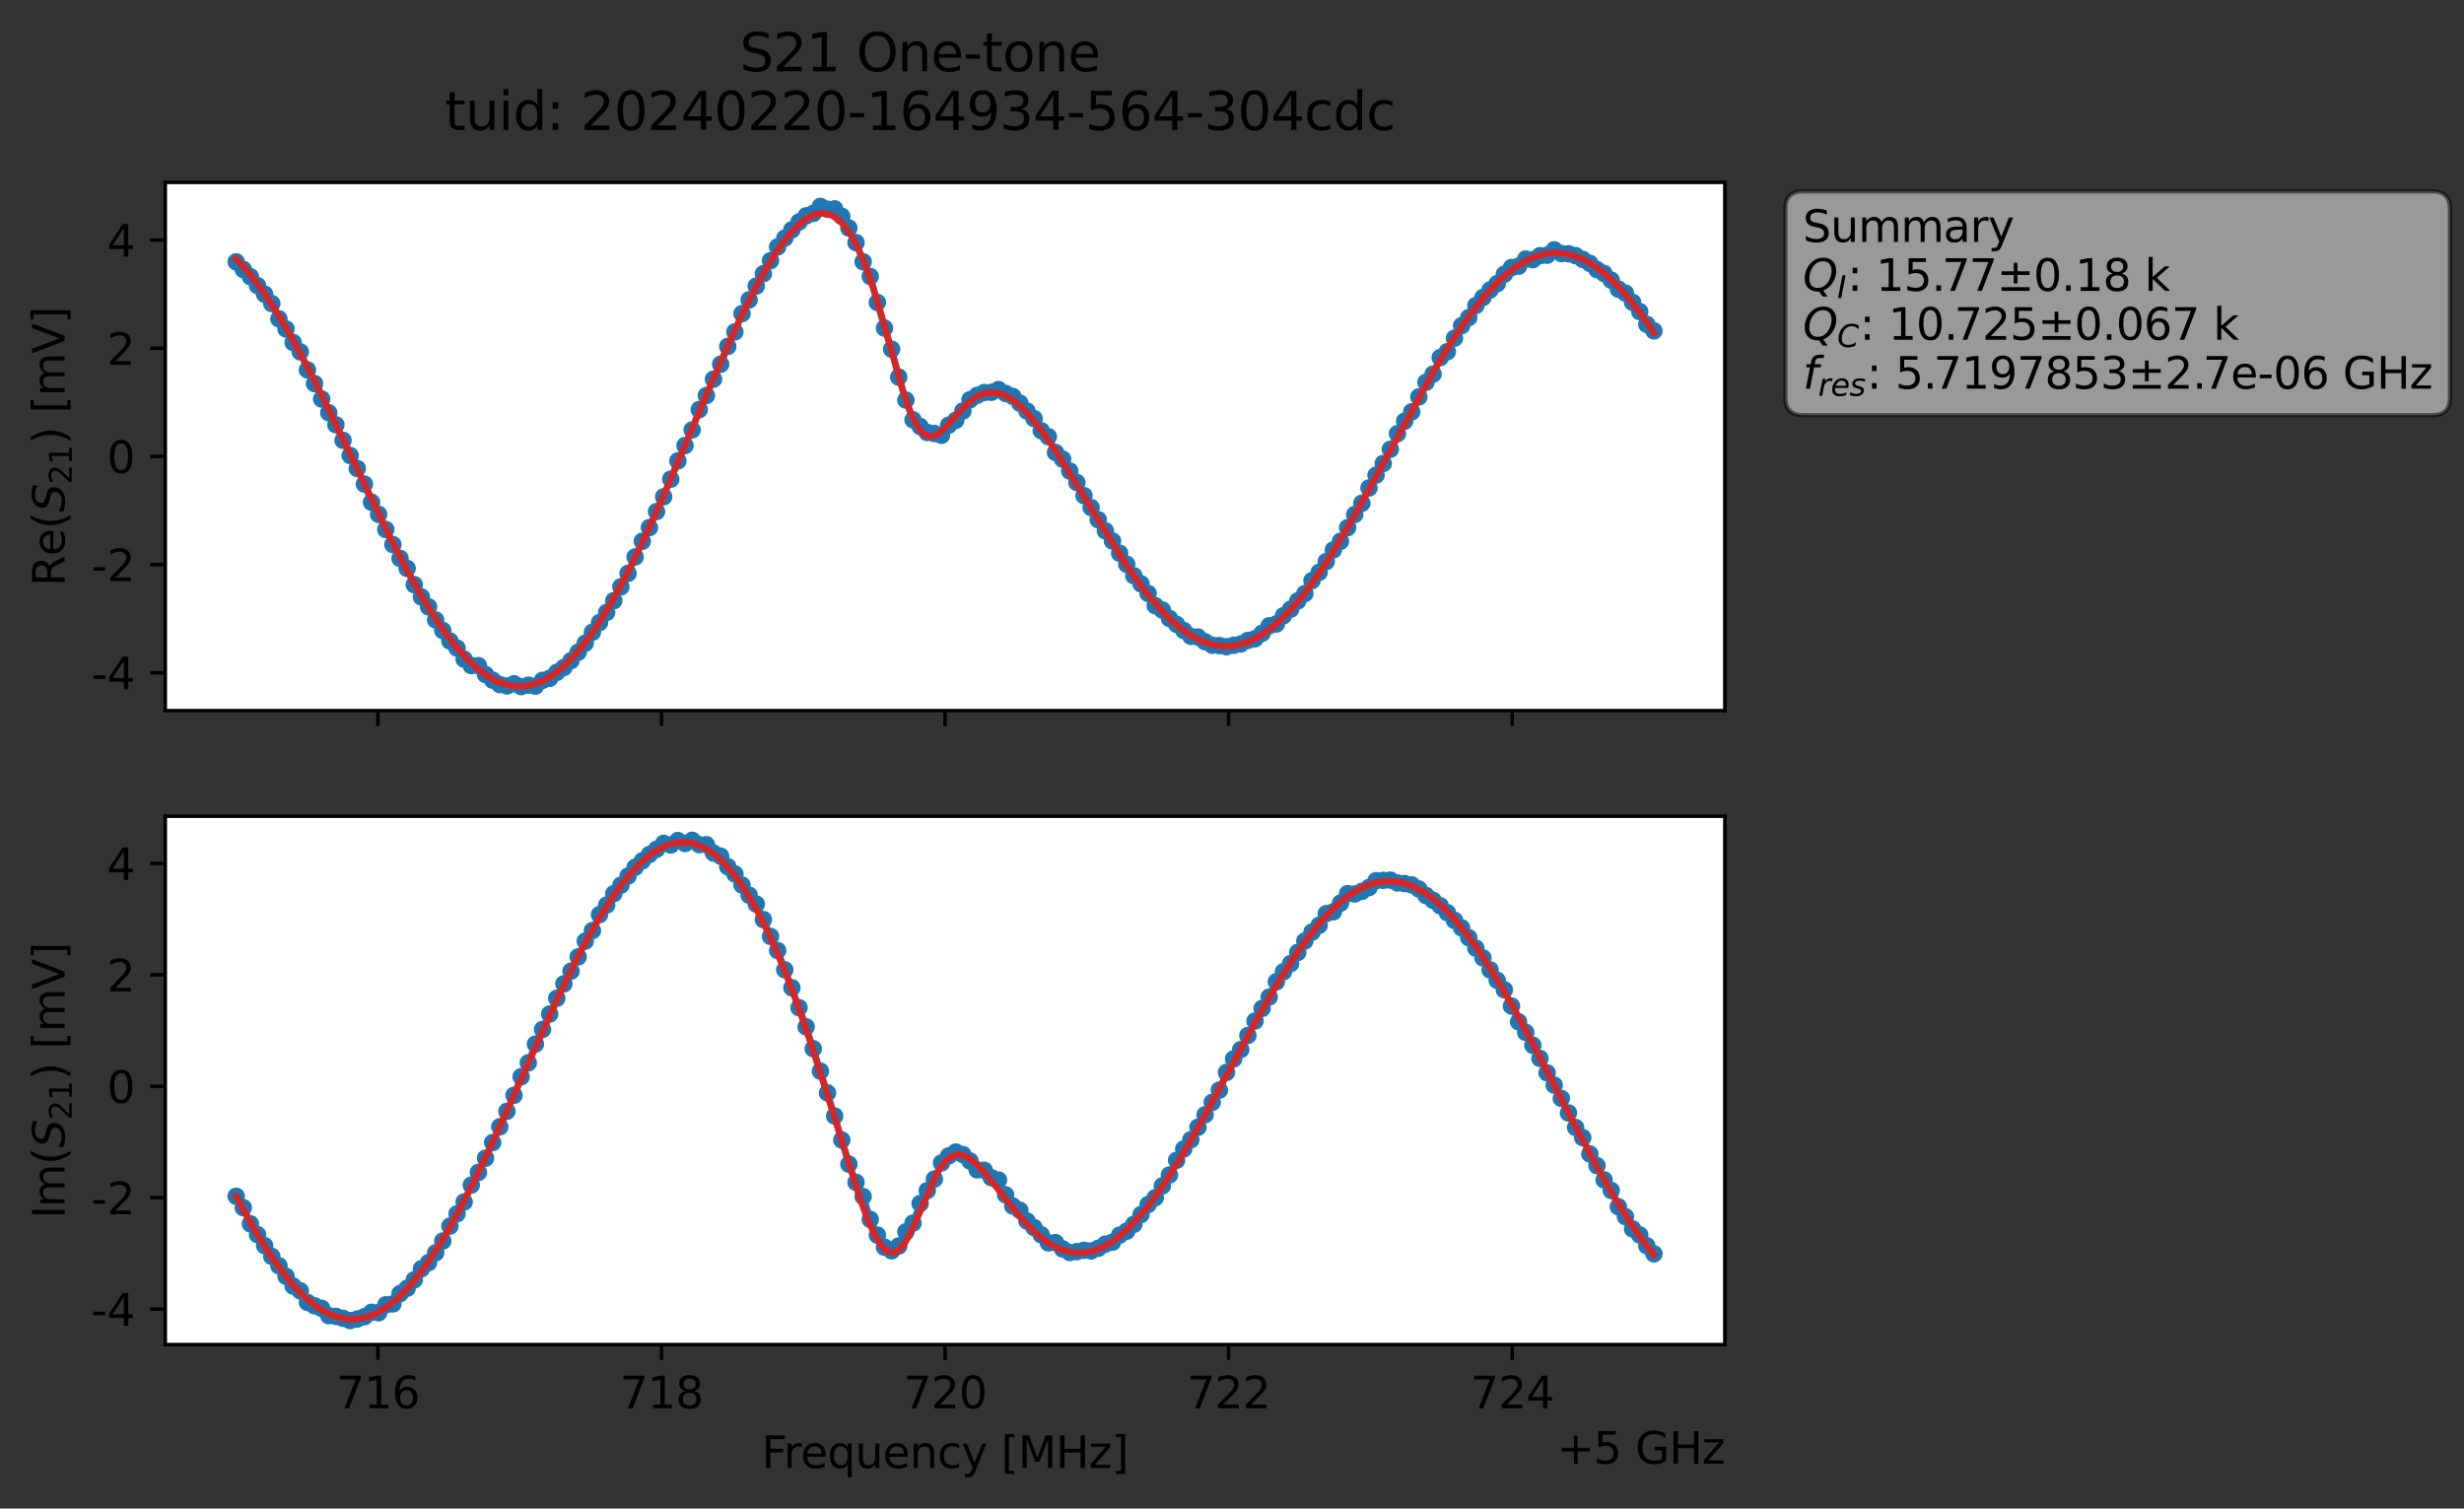 <?xml version="1.0" encoding="utf-8" standalone="no"?>
<!DOCTYPE svg PUBLIC "-//W3C//DTD SVG 1.1//EN"
  "http://www.w3.org/Graphics/SVG/1.1/DTD/svg11.dtd">
<svg xmlns:xlink="http://www.w3.org/1999/xlink" width="564.224pt" height="345.428pt" viewBox="0 0 564.224 345.428" xmlns="http://www.w3.org/2000/svg" version="1.1">
 <rect x="0" y="0" width="564.224" height="345.428" fill="#333333" stroke="none"/>
 <defs>
  <style type="text/css">*{stroke-linejoin: round; stroke-linecap: butt}</style>
 </defs>
 <g id="figure_1">
  <g id="patch_1">
   <path d="M 0 345.428 
L 564.224 345.428 
L 564.224 -0 
L 0 -0 
L 0 345.428 
z
" style="fill: none; opacity: 0"/>
  </g>
  <g id="axes_1">
   <g id="patch_2">
    <path d="M 37.848 162.72 
L 394.968 162.72 
L 394.968 41.76 
L 37.848 41.76 
z
" style="fill: #ffffff"/>
   </g>
   <g id="matplotlib.axis_1">
    <g id="xtick_1">
     <g id="line2d_1">
      <defs>
       <path id="m6793740656" d="M 0 0 
L 0 3.5 
" style="stroke: #000000; stroke-width: 0.8"/>
      </defs>
      <g>
       <use xlink:href="#m6793740656" x="86.547" y="162.72" style="stroke: #000000; stroke-width: 0.8"/>
      </g>
     </g>
    </g>
    <g id="xtick_2">
     <g id="line2d_2">
      <g>
       <use xlink:href="#m6793740656" x="151.478" y="162.72" style="stroke: #000000; stroke-width: 0.8"/>
      </g>
     </g>
    </g>
    <g id="xtick_3">
     <g id="line2d_3">
      <g>
       <use xlink:href="#m6793740656" x="216.408" y="162.72" style="stroke: #000000; stroke-width: 0.8"/>
      </g>
     </g>
    </g>
    <g id="xtick_4">
     <g id="line2d_4">
      <g>
       <use xlink:href="#m6793740656" x="281.339" y="162.72" style="stroke: #000000; stroke-width: 0.8"/>
      </g>
     </g>
    </g>
    <g id="xtick_5">
     <g id="line2d_5">
      <g>
       <use xlink:href="#m6793740656" x="346.27" y="162.72" style="stroke: #000000; stroke-width: 0.8"/>
      </g>
     </g>
    </g>
   </g>
   <g id="matplotlib.axis_2">
    <g id="ytick_1">
     <g id="line2d_6">
      <defs>
       <path id="m9bc0ec02b7" d="M 0 0 
L -3.5 0 
" style="stroke: #000000; stroke-width: 0.8"/>
      </defs>
      <g>
       <use xlink:href="#m9bc0ec02b7" x="37.848" y="154.056" style="stroke: #000000; stroke-width: 0.8"/>
      </g>
     </g>
     <g id="text_1">
      <!-- -4 -->
      <g transform="translate(20.878 157.855) scale(0.1 -0.1)">
       <defs>
        <path id="DejaVuSans-2d" d="M 313 2009 
L 1997 2009 
L 1997 1497 
L 313 1497 
L 313 2009 
z
" transform="scale(0.016)"/>
        <path id="DejaVuSans-34" d="M 2419 4116 
L 825 1625 
L 2419 1625 
L 2419 4116 
z
M 2253 4666 
L 3047 4666 
L 3047 1625 
L 3713 1625 
L 3713 1100 
L 3047 1100 
L 3047 0 
L 2419 0 
L 2419 1100 
L 313 1100 
L 313 1709 
L 2253 4666 
z
" transform="scale(0.016)"/>
       </defs>
       <use xlink:href="#DejaVuSans-2d"/>
       <use xlink:href="#DejaVuSans-34" x="36.084"/>
      </g>
     </g>
    </g>
    <g id="ytick_2">
     <g id="line2d_7">
      <g>
       <use xlink:href="#m9bc0ec02b7" x="37.848" y="129.285" style="stroke: #000000; stroke-width: 0.8"/>
      </g>
     </g>
     <g id="text_2">
      <!-- -2 -->
      <g transform="translate(20.878 133.084) scale(0.1 -0.1)">
       <defs>
        <path id="DejaVuSans-32" d="M 1228 531 
L 3431 531 
L 3431 0 
L 469 0 
L 469 531 
Q 828 903 1448 1529 
Q 2069 2156 2228 2338 
Q 2531 2678 2651 2914 
Q 2772 3150 2772 3378 
Q 2772 3750 2511 3984 
Q 2250 4219 1831 4219 
Q 1534 4219 1204 4116 
Q 875 4013 500 3803 
L 500 4441 
Q 881 4594 1212 4672 
Q 1544 4750 1819 4750 
Q 2544 4750 2975 4387 
Q 3406 4025 3406 3419 
Q 3406 3131 3298 2873 
Q 3191 2616 2906 2266 
Q 2828 2175 2409 1742 
Q 1991 1309 1228 531 
z
" transform="scale(0.016)"/>
       </defs>
       <use xlink:href="#DejaVuSans-2d"/>
       <use xlink:href="#DejaVuSans-32" x="36.084"/>
      </g>
     </g>
    </g>
    <g id="ytick_3">
     <g id="line2d_8">
      <g>
       <use xlink:href="#m9bc0ec02b7" x="37.848" y="104.513" style="stroke: #000000; stroke-width: 0.8"/>
      </g>
     </g>
     <g id="text_3">
      <!-- 0 -->
      <g transform="translate(24.486 108.312) scale(0.1 -0.1)">
       <defs>
        <path id="DejaVuSans-30" d="M 2034 4250 
Q 1547 4250 1301 3770 
Q 1056 3291 1056 2328 
Q 1056 1369 1301 889 
Q 1547 409 2034 409 
Q 2525 409 2770 889 
Q 3016 1369 3016 2328 
Q 3016 3291 2770 3770 
Q 2525 4250 2034 4250 
z
M 2034 4750 
Q 2819 4750 3233 4129 
Q 3647 3509 3647 2328 
Q 3647 1150 3233 529 
Q 2819 -91 2034 -91 
Q 1250 -91 836 529 
Q 422 1150 422 2328 
Q 422 3509 836 4129 
Q 1250 4750 2034 4750 
z
" transform="scale(0.016)"/>
       </defs>
       <use xlink:href="#DejaVuSans-30"/>
      </g>
     </g>
    </g>
    <g id="ytick_4">
     <g id="line2d_9">
      <g>
       <use xlink:href="#m9bc0ec02b7" x="37.848" y="79.742" style="stroke: #000000; stroke-width: 0.8"/>
      </g>
     </g>
     <g id="text_4">
      <!-- 2 -->
      <g transform="translate(24.486 83.541) scale(0.1 -0.1)">
       <use xlink:href="#DejaVuSans-32"/>
      </g>
     </g>
    </g>
    <g id="ytick_5">
     <g id="line2d_10">
      <g>
       <use xlink:href="#m9bc0ec02b7" x="37.848" y="54.97" style="stroke: #000000; stroke-width: 0.8"/>
      </g>
     </g>
     <g id="text_5">
      <!-- 4 -->
      <g transform="translate(24.486 58.77) scale(0.1 -0.1)">
       <use xlink:href="#DejaVuSans-34"/>
      </g>
     </g>
    </g>
    <g id="text_6">
     <!-- Re$(S_{21})$ [mV] -->
     <g transform="translate(14.798 134.24) rotate(-90) scale(0.1 -0.1)">
      <defs>
       <path id="DejaVuSans-52" d="M 2841 2188 
Q 3044 2119 3236 1894 
Q 3428 1669 3622 1275 
L 4263 0 
L 3584 0 
L 2988 1197 
Q 2756 1666 2539 1819 
Q 2322 1972 1947 1972 
L 1259 1972 
L 1259 0 
L 628 0 
L 628 4666 
L 2053 4666 
Q 2853 4666 3247 4331 
Q 3641 3997 3641 3322 
Q 3641 2881 3436 2590 
Q 3231 2300 2841 2188 
z
M 1259 4147 
L 1259 2491 
L 2053 2491 
Q 2509 2491 2742 2702 
Q 2975 2913 2975 3322 
Q 2975 3731 2742 3939 
Q 2509 4147 2053 4147 
L 1259 4147 
z
" transform="scale(0.016)"/>
       <path id="DejaVuSans-65" d="M 3597 1894 
L 3597 1613 
L 953 1613 
Q 991 1019 1311 708 
Q 1631 397 2203 397 
Q 2534 397 2845 478 
Q 3156 559 3463 722 
L 3463 178 
Q 3153 47 2828 -22 
Q 2503 -91 2169 -91 
Q 1331 -91 842 396 
Q 353 884 353 1716 
Q 353 2575 817 3079 
Q 1281 3584 2069 3584 
Q 2775 3584 3186 3129 
Q 3597 2675 3597 1894 
z
M 3022 2063 
Q 3016 2534 2758 2815 
Q 2500 3097 2075 3097 
Q 1594 3097 1305 2825 
Q 1016 2553 972 2059 
L 3022 2063 
z
" transform="scale(0.016)"/>
       <path id="DejaVuSans-28" d="M 1984 4856 
Q 1566 4138 1362 3434 
Q 1159 2731 1159 2009 
Q 1159 1288 1364 580 
Q 1569 -128 1984 -844 
L 1484 -844 
Q 1016 -109 783 600 
Q 550 1309 550 2009 
Q 550 2706 781 3412 
Q 1013 4119 1484 4856 
L 1984 4856 
z
" transform="scale(0.016)"/>
       <path id="DejaVuSans-Oblique-53" d="M 3859 4513 
L 3738 3897 
Q 3422 4066 3111 4152 
Q 2800 4238 2509 4238 
Q 1944 4238 1609 3991 
Q 1275 3744 1275 3334 
Q 1275 3109 1398 2989 
Q 1522 2869 2034 2731 
L 2413 2638 
Q 3053 2472 3303 2217 
Q 3553 1963 3553 1503 
Q 3553 797 2998 353 
Q 2444 -91 1538 -91 
Q 1166 -91 791 -17 
Q 416 56 38 206 
L 166 856 
Q 513 641 861 531 
Q 1209 422 1556 422 
Q 2147 422 2503 684 
Q 2859 947 2859 1369 
Q 2859 1650 2717 1795 
Q 2575 1941 2106 2059 
L 1728 2156 
Q 1081 2325 845 2545 
Q 609 2766 609 3163 
Q 609 3859 1145 4304 
Q 1681 4750 2541 4750 
Q 2875 4750 3203 4690 
Q 3531 4631 3859 4513 
z
" transform="scale(0.016)"/>
       <path id="DejaVuSans-31" d="M 794 531 
L 1825 531 
L 1825 4091 
L 703 3866 
L 703 4441 
L 1819 4666 
L 2450 4666 
L 2450 531 
L 3481 531 
L 3481 0 
L 794 0 
L 794 531 
z
" transform="scale(0.016)"/>
       <path id="DejaVuSans-29" d="M 513 4856 
L 1013 4856 
Q 1481 4119 1714 3412 
Q 1947 2706 1947 2009 
Q 1947 1309 1714 600 
Q 1481 -109 1013 -844 
L 513 -844 
Q 928 -128 1133 580 
Q 1338 1288 1338 2009 
Q 1338 2731 1133 3434 
Q 928 4138 513 4856 
z
" transform="scale(0.016)"/>
       <path id="DejaVuSans-20" transform="scale(0.016)"/>
       <path id="DejaVuSans-5b" d="M 550 4863 
L 1875 4863 
L 1875 4416 
L 1125 4416 
L 1125 -397 
L 1875 -397 
L 1875 -844 
L 550 -844 
L 550 4863 
z
" transform="scale(0.016)"/>
       <path id="DejaVuSans-6d" d="M 3328 2828 
Q 3544 3216 3844 3400 
Q 4144 3584 4550 3584 
Q 5097 3584 5394 3201 
Q 5691 2819 5691 2113 
L 5691 0 
L 5113 0 
L 5113 2094 
Q 5113 2597 4934 2840 
Q 4756 3084 4391 3084 
Q 3944 3084 3684 2787 
Q 3425 2491 3425 1978 
L 3425 0 
L 2847 0 
L 2847 2094 
Q 2847 2600 2669 2842 
Q 2491 3084 2119 3084 
Q 1678 3084 1418 2786 
Q 1159 2488 1159 1978 
L 1159 0 
L 581 0 
L 581 3500 
L 1159 3500 
L 1159 2956 
Q 1356 3278 1631 3431 
Q 1906 3584 2284 3584 
Q 2666 3584 2933 3390 
Q 3200 3197 3328 2828 
z
" transform="scale(0.016)"/>
       <path id="DejaVuSans-56" d="M 1831 0 
L 50 4666 
L 709 4666 
L 2188 738 
L 3669 4666 
L 4325 4666 
L 2547 0 
L 1831 0 
z
" transform="scale(0.016)"/>
       <path id="DejaVuSans-5d" d="M 1947 4863 
L 1947 -844 
L 622 -844 
L 622 -397 
L 1369 -397 
L 1369 4416 
L 622 4416 
L 622 4863 
L 1947 4863 
z
" transform="scale(0.016)"/>
      </defs>
      <use xlink:href="#DejaVuSans-52" transform="translate(0 0.016)"/>
      <use xlink:href="#DejaVuSans-65" transform="translate(69.482 0.016)"/>
      <use xlink:href="#DejaVuSans-28" transform="translate(131.006 0.016)"/>
      <use xlink:href="#DejaVuSans-Oblique-53" transform="translate(170.02 0.016)"/>
      <use xlink:href="#DejaVuSans-32" transform="translate(233.496 -16.391) scale(0.7)"/>
      <use xlink:href="#DejaVuSans-31" transform="translate(278.032 -16.391) scale(0.7)"/>
      <use xlink:href="#DejaVuSans-29" transform="translate(325.303 0.016)"/>
      <use xlink:href="#DejaVuSans-20" transform="translate(364.316 0.016)"/>
      <use xlink:href="#DejaVuSans-5b" transform="translate(396.104 0.016)"/>
      <use xlink:href="#DejaVuSans-6d" transform="translate(435.117 0.016)"/>
      <use xlink:href="#DejaVuSans-56" transform="translate(532.529 0.016)"/>
      <use xlink:href="#DejaVuSans-5d" transform="translate(600.938 0.016)"/>
     </g>
    </g>
   </g>
   <g id="line2d_11">
    <path d="M 54.081 59.954 
L 57.344 63.357 
L 62.238 69.521 
L 63.87 73.013 
L 65.501 75.327 
L 67.133 78.429 
L 68.764 80.577 
L 70.395 84.691 
L 72.027 87.839 
L 73.658 91.362 
L 75.29 94.528 
L 76.921 97.27 
L 80.184 104.29 
L 81.815 107.277 
L 83.447 110.85 
L 85.078 115.003 
L 86.71 117.778 
L 89.973 124.701 
L 91.604 127.855 
L 93.235 130.153 
L 94.867 133.88 
L 96.498 136.679 
L 98.13 138.959 
L 99.761 141.955 
L 103.024 146.774 
L 104.655 148.398 
L 106.287 150.941 
L 107.918 152.394 
L 109.55 152.428 
L 111.181 154.449 
L 112.813 155.75 
L 114.444 156.747 
L 116.076 157.066 
L 117.707 156.579 
L 119.338 157.222 
L 120.97 156.897 
L 122.601 157.116 
L 124.233 155.79 
L 125.864 155.322 
L 127.496 153.96 
L 129.127 152.852 
L 130.758 151.262 
L 134.021 147.268 
L 135.653 144.769 
L 138.916 140.229 
L 140.547 137.549 
L 143.81 131.294 
L 147.073 123.949 
L 148.704 120.804 
L 153.598 109.715 
L 155.23 105.54 
L 158.493 98.454 
L 160.124 93.787 
L 161.756 90.558 
L 163.387 86.831 
L 165.018 83.399 
L 166.65 79.322 
L 168.281 75.993 
L 169.913 71.813 
L 173.176 65.503 
L 176.438 59.686 
L 178.07 56.53 
L 181.333 52.618 
L 182.964 50.831 
L 184.596 49.414 
L 186.227 48.87 
L 187.858 47.258 
L 189.49 47.907 
L 191.121 47.832 
L 192.753 49.54 
L 194.384 52.221 
L 196.016 55.557 
L 197.647 59.941 
L 199.278 63.306 
L 202.541 75.125 
L 204.173 79.956 
L 205.804 86.353 
L 207.436 91.616 
L 209.067 96.121 
L 212.33 99.042 
L 213.961 99.264 
L 215.593 99.673 
L 217.224 97.376 
L 218.856 96.236 
L 220.487 94.103 
L 222.118 91.526 
L 223.75 90.535 
L 225.381 89.881 
L 227.013 89.827 
L 228.644 89.207 
L 230.276 90.104 
L 231.907 90.761 
L 233.538 92.32 
L 236.801 95.853 
L 238.433 98.623 
L 240.064 99.993 
L 241.696 103.599 
L 243.327 105.138 
L 248.221 113.493 
L 253.116 121.552 
L 254.747 123.869 
L 256.378 126.68 
L 259.641 131.837 
L 261.273 133.678 
L 262.904 135.889 
L 264.536 138.687 
L 266.167 139.688 
L 267.798 141.607 
L 272.693 145.711 
L 274.324 145.874 
L 275.956 146.955 
L 277.587 147.736 
L 279.218 147.832 
L 280.85 148.085 
L 284.113 147.449 
L 285.744 146.652 
L 287.376 146.252 
L 289.007 144.994 
L 290.638 143.289 
L 292.27 142.884 
L 293.901 140.993 
L 295.533 139.506 
L 297.164 137.606 
L 298.796 135.912 
L 300.427 132.962 
L 302.059 131.061 
L 305.321 125.923 
L 306.953 123.941 
L 310.216 117.82 
L 311.847 115.237 
L 313.479 111.73 
L 315.11 108.792 
L 316.741 106.134 
L 318.373 102.878 
L 320.004 99.298 
L 321.636 96.441 
L 323.267 94.295 
L 326.53 87.537 
L 328.161 85.654 
L 329.793 81.887 
L 331.424 80.527 
L 334.687 74.573 
L 336.319 72.738 
L 337.95 69.971 
L 341.213 66.388 
L 342.844 64.943 
L 344.476 62.8 
L 346.107 61.268 
L 347.739 60.945 
L 349.37 59.326 
L 351.001 59.448 
L 352.633 58.549 
L 354.264 58.444 
L 355.896 57.212 
L 357.527 58.061 
L 359.159 58.104 
L 360.79 58.542 
L 364.053 60.297 
L 365.684 61.73 
L 367.316 62.62 
L 368.947 64.165 
L 370.579 66.195 
L 372.21 67.119 
L 375.473 71.353 
L 377.104 74.274 
L 378.736 75.769 
L 378.736 75.769 
" clip-path="url(#pf457e24eb5)" style="fill: none; stroke: #1f77b4; stroke-width: 1.5; stroke-linecap: square"/>
    <defs>
     <path id="m91c4b6e8ba" d="M 0 1.5 
C 0.398 1.5 0.779 1.342 1.061 1.061 
C 1.342 0.779 1.5 0.398 1.5 0 
C 1.5 -0.398 1.342 -0.779 1.061 -1.061 
C 0.779 -1.342 0.398 -1.5 0 -1.5 
C -0.398 -1.5 -0.779 -1.342 -1.061 -1.061 
C -1.342 -0.779 -1.5 -0.398 -1.5 0 
C -1.5 0.398 -1.342 0.779 -1.061 1.061 
C -0.779 1.342 -0.398 1.5 0 1.5 
z
" style="stroke: #1f77b4"/>
    </defs>
    <g clip-path="url(#pf457e24eb5)">
     <use xlink:href="#m91c4b6e8ba" x="54.081" y="59.954" style="fill: #1f77b4; stroke: #1f77b4"/>
     <use xlink:href="#m91c4b6e8ba" x="55.713" y="61.703" style="fill: #1f77b4; stroke: #1f77b4"/>
     <use xlink:href="#m91c4b6e8ba" x="57.344" y="63.357" style="fill: #1f77b4; stroke: #1f77b4"/>
     <use xlink:href="#m91c4b6e8ba" x="58.975" y="65.401" style="fill: #1f77b4; stroke: #1f77b4"/>
     <use xlink:href="#m91c4b6e8ba" x="60.607" y="67.372" style="fill: #1f77b4; stroke: #1f77b4"/>
     <use xlink:href="#m91c4b6e8ba" x="62.238" y="69.521" style="fill: #1f77b4; stroke: #1f77b4"/>
     <use xlink:href="#m91c4b6e8ba" x="63.87" y="73.013" style="fill: #1f77b4; stroke: #1f77b4"/>
     <use xlink:href="#m91c4b6e8ba" x="65.501" y="75.327" style="fill: #1f77b4; stroke: #1f77b4"/>
     <use xlink:href="#m91c4b6e8ba" x="67.133" y="78.429" style="fill: #1f77b4; stroke: #1f77b4"/>
     <use xlink:href="#m91c4b6e8ba" x="68.764" y="80.577" style="fill: #1f77b4; stroke: #1f77b4"/>
     <use xlink:href="#m91c4b6e8ba" x="70.395" y="84.691" style="fill: #1f77b4; stroke: #1f77b4"/>
     <use xlink:href="#m91c4b6e8ba" x="72.027" y="87.839" style="fill: #1f77b4; stroke: #1f77b4"/>
     <use xlink:href="#m91c4b6e8ba" x="73.658" y="91.362" style="fill: #1f77b4; stroke: #1f77b4"/>
     <use xlink:href="#m91c4b6e8ba" x="75.29" y="94.528" style="fill: #1f77b4; stroke: #1f77b4"/>
     <use xlink:href="#m91c4b6e8ba" x="76.921" y="97.27" style="fill: #1f77b4; stroke: #1f77b4"/>
     <use xlink:href="#m91c4b6e8ba" x="78.553" y="100.829" style="fill: #1f77b4; stroke: #1f77b4"/>
     <use xlink:href="#m91c4b6e8ba" x="80.184" y="104.29" style="fill: #1f77b4; stroke: #1f77b4"/>
     <use xlink:href="#m91c4b6e8ba" x="81.815" y="107.277" style="fill: #1f77b4; stroke: #1f77b4"/>
     <use xlink:href="#m91c4b6e8ba" x="83.447" y="110.85" style="fill: #1f77b4; stroke: #1f77b4"/>
     <use xlink:href="#m91c4b6e8ba" x="85.078" y="115.003" style="fill: #1f77b4; stroke: #1f77b4"/>
     <use xlink:href="#m91c4b6e8ba" x="86.71" y="117.778" style="fill: #1f77b4; stroke: #1f77b4"/>
     <use xlink:href="#m91c4b6e8ba" x="88.341" y="121.244" style="fill: #1f77b4; stroke: #1f77b4"/>
     <use xlink:href="#m91c4b6e8ba" x="89.973" y="124.701" style="fill: #1f77b4; stroke: #1f77b4"/>
     <use xlink:href="#m91c4b6e8ba" x="91.604" y="127.855" style="fill: #1f77b4; stroke: #1f77b4"/>
     <use xlink:href="#m91c4b6e8ba" x="93.235" y="130.153" style="fill: #1f77b4; stroke: #1f77b4"/>
     <use xlink:href="#m91c4b6e8ba" x="94.867" y="133.88" style="fill: #1f77b4; stroke: #1f77b4"/>
     <use xlink:href="#m91c4b6e8ba" x="96.498" y="136.679" style="fill: #1f77b4; stroke: #1f77b4"/>
     <use xlink:href="#m91c4b6e8ba" x="98.13" y="138.959" style="fill: #1f77b4; stroke: #1f77b4"/>
     <use xlink:href="#m91c4b6e8ba" x="99.761" y="141.955" style="fill: #1f77b4; stroke: #1f77b4"/>
     <use xlink:href="#m91c4b6e8ba" x="101.393" y="144.369" style="fill: #1f77b4; stroke: #1f77b4"/>
     <use xlink:href="#m91c4b6e8ba" x="103.024" y="146.774" style="fill: #1f77b4; stroke: #1f77b4"/>
     <use xlink:href="#m91c4b6e8ba" x="104.655" y="148.398" style="fill: #1f77b4; stroke: #1f77b4"/>
     <use xlink:href="#m91c4b6e8ba" x="106.287" y="150.941" style="fill: #1f77b4; stroke: #1f77b4"/>
     <use xlink:href="#m91c4b6e8ba" x="107.918" y="152.394" style="fill: #1f77b4; stroke: #1f77b4"/>
     <use xlink:href="#m91c4b6e8ba" x="109.55" y="152.428" style="fill: #1f77b4; stroke: #1f77b4"/>
     <use xlink:href="#m91c4b6e8ba" x="111.181" y="154.449" style="fill: #1f77b4; stroke: #1f77b4"/>
     <use xlink:href="#m91c4b6e8ba" x="112.813" y="155.75" style="fill: #1f77b4; stroke: #1f77b4"/>
     <use xlink:href="#m91c4b6e8ba" x="114.444" y="156.747" style="fill: #1f77b4; stroke: #1f77b4"/>
     <use xlink:href="#m91c4b6e8ba" x="116.076" y="157.066" style="fill: #1f77b4; stroke: #1f77b4"/>
     <use xlink:href="#m91c4b6e8ba" x="117.707" y="156.579" style="fill: #1f77b4; stroke: #1f77b4"/>
     <use xlink:href="#m91c4b6e8ba" x="119.338" y="157.222" style="fill: #1f77b4; stroke: #1f77b4"/>
     <use xlink:href="#m91c4b6e8ba" x="120.97" y="156.897" style="fill: #1f77b4; stroke: #1f77b4"/>
     <use xlink:href="#m91c4b6e8ba" x="122.601" y="157.116" style="fill: #1f77b4; stroke: #1f77b4"/>
     <use xlink:href="#m91c4b6e8ba" x="124.233" y="155.79" style="fill: #1f77b4; stroke: #1f77b4"/>
     <use xlink:href="#m91c4b6e8ba" x="125.864" y="155.322" style="fill: #1f77b4; stroke: #1f77b4"/>
     <use xlink:href="#m91c4b6e8ba" x="127.496" y="153.96" style="fill: #1f77b4; stroke: #1f77b4"/>
     <use xlink:href="#m91c4b6e8ba" x="129.127" y="152.852" style="fill: #1f77b4; stroke: #1f77b4"/>
     <use xlink:href="#m91c4b6e8ba" x="130.758" y="151.262" style="fill: #1f77b4; stroke: #1f77b4"/>
     <use xlink:href="#m91c4b6e8ba" x="132.39" y="149.339" style="fill: #1f77b4; stroke: #1f77b4"/>
     <use xlink:href="#m91c4b6e8ba" x="134.021" y="147.268" style="fill: #1f77b4; stroke: #1f77b4"/>
     <use xlink:href="#m91c4b6e8ba" x="135.653" y="144.769" style="fill: #1f77b4; stroke: #1f77b4"/>
     <use xlink:href="#m91c4b6e8ba" x="137.284" y="142.55" style="fill: #1f77b4; stroke: #1f77b4"/>
     <use xlink:href="#m91c4b6e8ba" x="138.916" y="140.229" style="fill: #1f77b4; stroke: #1f77b4"/>
     <use xlink:href="#m91c4b6e8ba" x="140.547" y="137.549" style="fill: #1f77b4; stroke: #1f77b4"/>
     <use xlink:href="#m91c4b6e8ba" x="142.178" y="134.358" style="fill: #1f77b4; stroke: #1f77b4"/>
     <use xlink:href="#m91c4b6e8ba" x="143.81" y="131.294" style="fill: #1f77b4; stroke: #1f77b4"/>
     <use xlink:href="#m91c4b6e8ba" x="145.441" y="127.531" style="fill: #1f77b4; stroke: #1f77b4"/>
     <use xlink:href="#m91c4b6e8ba" x="147.073" y="123.949" style="fill: #1f77b4; stroke: #1f77b4"/>
     <use xlink:href="#m91c4b6e8ba" x="148.704" y="120.804" style="fill: #1f77b4; stroke: #1f77b4"/>
     <use xlink:href="#m91c4b6e8ba" x="150.336" y="117.145" style="fill: #1f77b4; stroke: #1f77b4"/>
     <use xlink:href="#m91c4b6e8ba" x="151.967" y="113.752" style="fill: #1f77b4; stroke: #1f77b4"/>
     <use xlink:href="#m91c4b6e8ba" x="153.598" y="109.715" style="fill: #1f77b4; stroke: #1f77b4"/>
     <use xlink:href="#m91c4b6e8ba" x="155.23" y="105.54" style="fill: #1f77b4; stroke: #1f77b4"/>
     <use xlink:href="#m91c4b6e8ba" x="156.861" y="102.022" style="fill: #1f77b4; stroke: #1f77b4"/>
     <use xlink:href="#m91c4b6e8ba" x="158.493" y="98.454" style="fill: #1f77b4; stroke: #1f77b4"/>
     <use xlink:href="#m91c4b6e8ba" x="160.124" y="93.787" style="fill: #1f77b4; stroke: #1f77b4"/>
     <use xlink:href="#m91c4b6e8ba" x="161.756" y="90.558" style="fill: #1f77b4; stroke: #1f77b4"/>
     <use xlink:href="#m91c4b6e8ba" x="163.387" y="86.831" style="fill: #1f77b4; stroke: #1f77b4"/>
     <use xlink:href="#m91c4b6e8ba" x="165.018" y="83.399" style="fill: #1f77b4; stroke: #1f77b4"/>
     <use xlink:href="#m91c4b6e8ba" x="166.65" y="79.322" style="fill: #1f77b4; stroke: #1f77b4"/>
     <use xlink:href="#m91c4b6e8ba" x="168.281" y="75.993" style="fill: #1f77b4; stroke: #1f77b4"/>
     <use xlink:href="#m91c4b6e8ba" x="169.913" y="71.813" style="fill: #1f77b4; stroke: #1f77b4"/>
     <use xlink:href="#m91c4b6e8ba" x="171.544" y="68.663" style="fill: #1f77b4; stroke: #1f77b4"/>
     <use xlink:href="#m91c4b6e8ba" x="173.176" y="65.503" style="fill: #1f77b4; stroke: #1f77b4"/>
     <use xlink:href="#m91c4b6e8ba" x="174.807" y="62.669" style="fill: #1f77b4; stroke: #1f77b4"/>
     <use xlink:href="#m91c4b6e8ba" x="176.438" y="59.686" style="fill: #1f77b4; stroke: #1f77b4"/>
     <use xlink:href="#m91c4b6e8ba" x="178.07" y="56.53" style="fill: #1f77b4; stroke: #1f77b4"/>
     <use xlink:href="#m91c4b6e8ba" x="179.701" y="54.524" style="fill: #1f77b4; stroke: #1f77b4"/>
     <use xlink:href="#m91c4b6e8ba" x="181.333" y="52.618" style="fill: #1f77b4; stroke: #1f77b4"/>
     <use xlink:href="#m91c4b6e8ba" x="182.964" y="50.831" style="fill: #1f77b4; stroke: #1f77b4"/>
     <use xlink:href="#m91c4b6e8ba" x="184.596" y="49.414" style="fill: #1f77b4; stroke: #1f77b4"/>
     <use xlink:href="#m91c4b6e8ba" x="186.227" y="48.87" style="fill: #1f77b4; stroke: #1f77b4"/>
     <use xlink:href="#m91c4b6e8ba" x="187.858" y="47.258" style="fill: #1f77b4; stroke: #1f77b4"/>
     <use xlink:href="#m91c4b6e8ba" x="189.49" y="47.907" style="fill: #1f77b4; stroke: #1f77b4"/>
     <use xlink:href="#m91c4b6e8ba" x="191.121" y="47.832" style="fill: #1f77b4; stroke: #1f77b4"/>
     <use xlink:href="#m91c4b6e8ba" x="192.753" y="49.54" style="fill: #1f77b4; stroke: #1f77b4"/>
     <use xlink:href="#m91c4b6e8ba" x="194.384" y="52.221" style="fill: #1f77b4; stroke: #1f77b4"/>
     <use xlink:href="#m91c4b6e8ba" x="196.016" y="55.557" style="fill: #1f77b4; stroke: #1f77b4"/>
     <use xlink:href="#m91c4b6e8ba" x="197.647" y="59.941" style="fill: #1f77b4; stroke: #1f77b4"/>
     <use xlink:href="#m91c4b6e8ba" x="199.278" y="63.306" style="fill: #1f77b4; stroke: #1f77b4"/>
     <use xlink:href="#m91c4b6e8ba" x="200.91" y="69.253" style="fill: #1f77b4; stroke: #1f77b4"/>
     <use xlink:href="#m91c4b6e8ba" x="202.541" y="75.125" style="fill: #1f77b4; stroke: #1f77b4"/>
     <use xlink:href="#m91c4b6e8ba" x="204.173" y="79.956" style="fill: #1f77b4; stroke: #1f77b4"/>
     <use xlink:href="#m91c4b6e8ba" x="205.804" y="86.353" style="fill: #1f77b4; stroke: #1f77b4"/>
     <use xlink:href="#m91c4b6e8ba" x="207.436" y="91.616" style="fill: #1f77b4; stroke: #1f77b4"/>
     <use xlink:href="#m91c4b6e8ba" x="209.067" y="96.121" style="fill: #1f77b4; stroke: #1f77b4"/>
     <use xlink:href="#m91c4b6e8ba" x="210.698" y="97.655" style="fill: #1f77b4; stroke: #1f77b4"/>
     <use xlink:href="#m91c4b6e8ba" x="212.33" y="99.042" style="fill: #1f77b4; stroke: #1f77b4"/>
     <use xlink:href="#m91c4b6e8ba" x="213.961" y="99.264" style="fill: #1f77b4; stroke: #1f77b4"/>
     <use xlink:href="#m91c4b6e8ba" x="215.593" y="99.673" style="fill: #1f77b4; stroke: #1f77b4"/>
     <use xlink:href="#m91c4b6e8ba" x="217.224" y="97.376" style="fill: #1f77b4; stroke: #1f77b4"/>
     <use xlink:href="#m91c4b6e8ba" x="218.856" y="96.236" style="fill: #1f77b4; stroke: #1f77b4"/>
     <use xlink:href="#m91c4b6e8ba" x="220.487" y="94.103" style="fill: #1f77b4; stroke: #1f77b4"/>
     <use xlink:href="#m91c4b6e8ba" x="222.118" y="91.526" style="fill: #1f77b4; stroke: #1f77b4"/>
     <use xlink:href="#m91c4b6e8ba" x="223.75" y="90.535" style="fill: #1f77b4; stroke: #1f77b4"/>
     <use xlink:href="#m91c4b6e8ba" x="225.381" y="89.881" style="fill: #1f77b4; stroke: #1f77b4"/>
     <use xlink:href="#m91c4b6e8ba" x="227.013" y="89.827" style="fill: #1f77b4; stroke: #1f77b4"/>
     <use xlink:href="#m91c4b6e8ba" x="228.644" y="89.207" style="fill: #1f77b4; stroke: #1f77b4"/>
     <use xlink:href="#m91c4b6e8ba" x="230.276" y="90.104" style="fill: #1f77b4; stroke: #1f77b4"/>
     <use xlink:href="#m91c4b6e8ba" x="231.907" y="90.761" style="fill: #1f77b4; stroke: #1f77b4"/>
     <use xlink:href="#m91c4b6e8ba" x="233.538" y="92.32" style="fill: #1f77b4; stroke: #1f77b4"/>
     <use xlink:href="#m91c4b6e8ba" x="235.17" y="94.129" style="fill: #1f77b4; stroke: #1f77b4"/>
     <use xlink:href="#m91c4b6e8ba" x="236.801" y="95.853" style="fill: #1f77b4; stroke: #1f77b4"/>
     <use xlink:href="#m91c4b6e8ba" x="238.433" y="98.623" style="fill: #1f77b4; stroke: #1f77b4"/>
     <use xlink:href="#m91c4b6e8ba" x="240.064" y="99.993" style="fill: #1f77b4; stroke: #1f77b4"/>
     <use xlink:href="#m91c4b6e8ba" x="241.696" y="103.599" style="fill: #1f77b4; stroke: #1f77b4"/>
     <use xlink:href="#m91c4b6e8ba" x="243.327" y="105.138" style="fill: #1f77b4; stroke: #1f77b4"/>
     <use xlink:href="#m91c4b6e8ba" x="244.958" y="107.852" style="fill: #1f77b4; stroke: #1f77b4"/>
     <use xlink:href="#m91c4b6e8ba" x="246.59" y="110.483" style="fill: #1f77b4; stroke: #1f77b4"/>
     <use xlink:href="#m91c4b6e8ba" x="248.221" y="113.493" style="fill: #1f77b4; stroke: #1f77b4"/>
     <use xlink:href="#m91c4b6e8ba" x="249.853" y="116.23" style="fill: #1f77b4; stroke: #1f77b4"/>
     <use xlink:href="#m91c4b6e8ba" x="251.484" y="119.005" style="fill: #1f77b4; stroke: #1f77b4"/>
     <use xlink:href="#m91c4b6e8ba" x="253.116" y="121.552" style="fill: #1f77b4; stroke: #1f77b4"/>
     <use xlink:href="#m91c4b6e8ba" x="254.747" y="123.869" style="fill: #1f77b4; stroke: #1f77b4"/>
     <use xlink:href="#m91c4b6e8ba" x="256.378" y="126.68" style="fill: #1f77b4; stroke: #1f77b4"/>
     <use xlink:href="#m91c4b6e8ba" x="258.01" y="129.214" style="fill: #1f77b4; stroke: #1f77b4"/>
     <use xlink:href="#m91c4b6e8ba" x="259.641" y="131.837" style="fill: #1f77b4; stroke: #1f77b4"/>
     <use xlink:href="#m91c4b6e8ba" x="261.273" y="133.678" style="fill: #1f77b4; stroke: #1f77b4"/>
     <use xlink:href="#m91c4b6e8ba" x="262.904" y="135.889" style="fill: #1f77b4; stroke: #1f77b4"/>
     <use xlink:href="#m91c4b6e8ba" x="264.536" y="138.687" style="fill: #1f77b4; stroke: #1f77b4"/>
     <use xlink:href="#m91c4b6e8ba" x="266.167" y="139.688" style="fill: #1f77b4; stroke: #1f77b4"/>
     <use xlink:href="#m91c4b6e8ba" x="267.798" y="141.607" style="fill: #1f77b4; stroke: #1f77b4"/>
     <use xlink:href="#m91c4b6e8ba" x="269.43" y="142.969" style="fill: #1f77b4; stroke: #1f77b4"/>
     <use xlink:href="#m91c4b6e8ba" x="271.061" y="144.37" style="fill: #1f77b4; stroke: #1f77b4"/>
     <use xlink:href="#m91c4b6e8ba" x="272.693" y="145.711" style="fill: #1f77b4; stroke: #1f77b4"/>
     <use xlink:href="#m91c4b6e8ba" x="274.324" y="145.874" style="fill: #1f77b4; stroke: #1f77b4"/>
     <use xlink:href="#m91c4b6e8ba" x="275.956" y="146.955" style="fill: #1f77b4; stroke: #1f77b4"/>
     <use xlink:href="#m91c4b6e8ba" x="277.587" y="147.736" style="fill: #1f77b4; stroke: #1f77b4"/>
     <use xlink:href="#m91c4b6e8ba" x="279.218" y="147.832" style="fill: #1f77b4; stroke: #1f77b4"/>
     <use xlink:href="#m91c4b6e8ba" x="280.85" y="148.085" style="fill: #1f77b4; stroke: #1f77b4"/>
     <use xlink:href="#m91c4b6e8ba" x="282.481" y="147.753" style="fill: #1f77b4; stroke: #1f77b4"/>
     <use xlink:href="#m91c4b6e8ba" x="284.113" y="147.449" style="fill: #1f77b4; stroke: #1f77b4"/>
     <use xlink:href="#m91c4b6e8ba" x="285.744" y="146.652" style="fill: #1f77b4; stroke: #1f77b4"/>
     <use xlink:href="#m91c4b6e8ba" x="287.376" y="146.252" style="fill: #1f77b4; stroke: #1f77b4"/>
     <use xlink:href="#m91c4b6e8ba" x="289.007" y="144.994" style="fill: #1f77b4; stroke: #1f77b4"/>
     <use xlink:href="#m91c4b6e8ba" x="290.638" y="143.289" style="fill: #1f77b4; stroke: #1f77b4"/>
     <use xlink:href="#m91c4b6e8ba" x="292.27" y="142.884" style="fill: #1f77b4; stroke: #1f77b4"/>
     <use xlink:href="#m91c4b6e8ba" x="293.901" y="140.993" style="fill: #1f77b4; stroke: #1f77b4"/>
     <use xlink:href="#m91c4b6e8ba" x="295.533" y="139.506" style="fill: #1f77b4; stroke: #1f77b4"/>
     <use xlink:href="#m91c4b6e8ba" x="297.164" y="137.606" style="fill: #1f77b4; stroke: #1f77b4"/>
     <use xlink:href="#m91c4b6e8ba" x="298.796" y="135.912" style="fill: #1f77b4; stroke: #1f77b4"/>
     <use xlink:href="#m91c4b6e8ba" x="300.427" y="132.962" style="fill: #1f77b4; stroke: #1f77b4"/>
     <use xlink:href="#m91c4b6e8ba" x="302.059" y="131.061" style="fill: #1f77b4; stroke: #1f77b4"/>
     <use xlink:href="#m91c4b6e8ba" x="303.69" y="128.581" style="fill: #1f77b4; stroke: #1f77b4"/>
     <use xlink:href="#m91c4b6e8ba" x="305.321" y="125.923" style="fill: #1f77b4; stroke: #1f77b4"/>
     <use xlink:href="#m91c4b6e8ba" x="306.953" y="123.941" style="fill: #1f77b4; stroke: #1f77b4"/>
     <use xlink:href="#m91c4b6e8ba" x="308.584" y="120.818" style="fill: #1f77b4; stroke: #1f77b4"/>
     <use xlink:href="#m91c4b6e8ba" x="310.216" y="117.82" style="fill: #1f77b4; stroke: #1f77b4"/>
     <use xlink:href="#m91c4b6e8ba" x="311.847" y="115.237" style="fill: #1f77b4; stroke: #1f77b4"/>
     <use xlink:href="#m91c4b6e8ba" x="313.479" y="111.73" style="fill: #1f77b4; stroke: #1f77b4"/>
     <use xlink:href="#m91c4b6e8ba" x="315.11" y="108.792" style="fill: #1f77b4; stroke: #1f77b4"/>
     <use xlink:href="#m91c4b6e8ba" x="316.741" y="106.134" style="fill: #1f77b4; stroke: #1f77b4"/>
     <use xlink:href="#m91c4b6e8ba" x="318.373" y="102.878" style="fill: #1f77b4; stroke: #1f77b4"/>
     <use xlink:href="#m91c4b6e8ba" x="320.004" y="99.298" style="fill: #1f77b4; stroke: #1f77b4"/>
     <use xlink:href="#m91c4b6e8ba" x="321.636" y="96.441" style="fill: #1f77b4; stroke: #1f77b4"/>
     <use xlink:href="#m91c4b6e8ba" x="323.267" y="94.295" style="fill: #1f77b4; stroke: #1f77b4"/>
     <use xlink:href="#m91c4b6e8ba" x="324.899" y="90.89" style="fill: #1f77b4; stroke: #1f77b4"/>
     <use xlink:href="#m91c4b6e8ba" x="326.53" y="87.537" style="fill: #1f77b4; stroke: #1f77b4"/>
     <use xlink:href="#m91c4b6e8ba" x="328.161" y="85.654" style="fill: #1f77b4; stroke: #1f77b4"/>
     <use xlink:href="#m91c4b6e8ba" x="329.793" y="81.887" style="fill: #1f77b4; stroke: #1f77b4"/>
     <use xlink:href="#m91c4b6e8ba" x="331.424" y="80.527" style="fill: #1f77b4; stroke: #1f77b4"/>
     <use xlink:href="#m91c4b6e8ba" x="333.056" y="77.444" style="fill: #1f77b4; stroke: #1f77b4"/>
     <use xlink:href="#m91c4b6e8ba" x="334.687" y="74.573" style="fill: #1f77b4; stroke: #1f77b4"/>
     <use xlink:href="#m91c4b6e8ba" x="336.319" y="72.738" style="fill: #1f77b4; stroke: #1f77b4"/>
     <use xlink:href="#m91c4b6e8ba" x="337.95" y="69.971" style="fill: #1f77b4; stroke: #1f77b4"/>
     <use xlink:href="#m91c4b6e8ba" x="339.581" y="68.113" style="fill: #1f77b4; stroke: #1f77b4"/>
     <use xlink:href="#m91c4b6e8ba" x="341.213" y="66.388" style="fill: #1f77b4; stroke: #1f77b4"/>
     <use xlink:href="#m91c4b6e8ba" x="342.844" y="64.943" style="fill: #1f77b4; stroke: #1f77b4"/>
     <use xlink:href="#m91c4b6e8ba" x="344.476" y="62.8" style="fill: #1f77b4; stroke: #1f77b4"/>
     <use xlink:href="#m91c4b6e8ba" x="346.107" y="61.268" style="fill: #1f77b4; stroke: #1f77b4"/>
     <use xlink:href="#m91c4b6e8ba" x="347.739" y="60.945" style="fill: #1f77b4; stroke: #1f77b4"/>
     <use xlink:href="#m91c4b6e8ba" x="349.37" y="59.326" style="fill: #1f77b4; stroke: #1f77b4"/>
     <use xlink:href="#m91c4b6e8ba" x="351.001" y="59.448" style="fill: #1f77b4; stroke: #1f77b4"/>
     <use xlink:href="#m91c4b6e8ba" x="352.633" y="58.549" style="fill: #1f77b4; stroke: #1f77b4"/>
     <use xlink:href="#m91c4b6e8ba" x="354.264" y="58.444" style="fill: #1f77b4; stroke: #1f77b4"/>
     <use xlink:href="#m91c4b6e8ba" x="355.896" y="57.212" style="fill: #1f77b4; stroke: #1f77b4"/>
     <use xlink:href="#m91c4b6e8ba" x="357.527" y="58.061" style="fill: #1f77b4; stroke: #1f77b4"/>
     <use xlink:href="#m91c4b6e8ba" x="359.159" y="58.104" style="fill: #1f77b4; stroke: #1f77b4"/>
     <use xlink:href="#m91c4b6e8ba" x="360.79" y="58.542" style="fill: #1f77b4; stroke: #1f77b4"/>
     <use xlink:href="#m91c4b6e8ba" x="362.421" y="59.387" style="fill: #1f77b4; stroke: #1f77b4"/>
     <use xlink:href="#m91c4b6e8ba" x="364.053" y="60.297" style="fill: #1f77b4; stroke: #1f77b4"/>
     <use xlink:href="#m91c4b6e8ba" x="365.684" y="61.73" style="fill: #1f77b4; stroke: #1f77b4"/>
     <use xlink:href="#m91c4b6e8ba" x="367.316" y="62.62" style="fill: #1f77b4; stroke: #1f77b4"/>
     <use xlink:href="#m91c4b6e8ba" x="368.947" y="64.165" style="fill: #1f77b4; stroke: #1f77b4"/>
     <use xlink:href="#m91c4b6e8ba" x="370.579" y="66.195" style="fill: #1f77b4; stroke: #1f77b4"/>
     <use xlink:href="#m91c4b6e8ba" x="372.21" y="67.119" style="fill: #1f77b4; stroke: #1f77b4"/>
     <use xlink:href="#m91c4b6e8ba" x="373.841" y="69.213" style="fill: #1f77b4; stroke: #1f77b4"/>
     <use xlink:href="#m91c4b6e8ba" x="375.473" y="71.353" style="fill: #1f77b4; stroke: #1f77b4"/>
     <use xlink:href="#m91c4b6e8ba" x="377.104" y="74.274" style="fill: #1f77b4; stroke: #1f77b4"/>
     <use xlink:href="#m91c4b6e8ba" x="378.736" y="75.769" style="fill: #1f77b4; stroke: #1f77b4"/>
    </g>
   </g>
   <g id="line2d_12">
    <path d="M 54.081 59.302 
L 56.031 61.368 
L 58.306 64.123 
L 60.581 67.229 
L 63.181 71.174 
L 66.105 76.066 
L 69.355 81.983 
L 72.93 88.96 
L 77.805 99.008 
L 89.829 124.054 
L 93.404 130.912 
L 96.653 136.683 
L 99.578 141.408 
L 102.178 145.178 
L 104.453 148.107 
L 106.728 150.664 
L 108.678 152.541 
L 110.628 154.113 
L 112.577 155.369 
L 114.202 156.168 
L 115.827 156.737 
L 117.452 157.071 
L 119.077 157.17 
L 120.702 157.03 
L 122.327 156.652 
L 123.952 156.037 
L 125.577 155.185 
L 127.202 154.099 
L 129.151 152.492 
L 131.101 150.562 
L 133.051 148.317 
L 135.326 145.318 
L 137.601 141.931 
L 140.201 137.616 
L 142.801 132.871 
L 145.725 127.078 
L 149.3 119.452 
L 153.525 109.865 
L 161.324 91.446 
L 166.524 79.445 
L 170.099 71.713 
L 173.024 65.88 
L 175.624 61.185 
L 177.898 57.54 
L 179.848 54.821 
L 181.473 52.881 
L 183.098 51.274 
L 184.398 50.255 
L 185.698 49.497 
L 186.998 49.022 
L 187.973 48.868 
L 188.948 48.9 
L 189.923 49.131 
L 190.898 49.573 
L 191.872 50.241 
L 192.847 51.147 
L 193.822 52.306 
L 195.122 54.263 
L 196.422 56.714 
L 197.722 59.671 
L 199.022 63.129 
L 200.647 68.105 
L 202.597 74.828 
L 206.822 89.706 
L 208.121 93.455 
L 209.096 95.767 
L 210.071 97.583 
L 211.046 98.874 
L 211.696 99.442 
L 212.346 99.786 
L 212.996 99.92 
L 213.646 99.861 
L 214.296 99.631 
L 215.271 99.02 
L 216.571 97.839 
L 218.846 95.298 
L 221.121 92.849 
L 222.746 91.452 
L 224.045 90.625 
L 225.345 90.085 
L 226.645 89.835 
L 227.945 89.872 
L 229.245 90.182 
L 230.545 90.748 
L 231.845 91.55 
L 233.47 92.855 
L 235.095 94.454 
L 237.045 96.708 
L 239.319 99.716 
L 241.919 103.535 
L 245.494 109.227 
L 257.518 128.775 
L 260.768 133.432 
L 263.368 136.799 
L 265.968 139.791 
L 268.243 142.067 
L 270.193 143.745 
L 272.142 145.157 
L 274.092 146.292 
L 276.042 147.143 
L 277.667 147.629 
L 279.292 147.909 
L 280.917 147.984 
L 282.542 147.851 
L 284.167 147.513 
L 285.792 146.969 
L 287.416 146.223 
L 289.366 145.067 
L 291.316 143.632 
L 293.266 141.929 
L 295.541 139.618 
L 297.816 136.978 
L 300.416 133.59 
L 303.015 129.845 
L 305.94 125.26 
L 309.515 119.219 
L 314.065 111.034 
L 328.689 84.311 
L 332.264 78.458 
L 335.188 74.064 
L 337.788 70.513 
L 340.388 67.339 
L 342.663 64.899 
L 344.938 62.798 
L 346.888 61.28 
L 348.838 60.035 
L 350.787 59.07 
L 352.412 58.484 
L 354.037 58.1 
L 355.662 57.92 
L 357.287 57.944 
L 358.912 58.173 
L 360.537 58.606 
L 362.162 59.24 
L 364.112 60.265 
L 366.062 61.569 
L 368.011 63.146 
L 369.961 64.986 
L 372.236 67.449 
L 374.511 70.233 
L 377.111 73.777 
L 378.736 76.172 
L 378.736 76.172 
" clip-path="url(#pf457e24eb5)" style="fill: none; stroke: #d62728; stroke-width: 1.5; stroke-linecap: square"/>
   </g>
   <g id="patch_3">
    <path d="M 37.848 162.72 
L 37.848 41.76 
" style="fill: none; stroke: #000000; stroke-width: 0.8; stroke-linejoin: miter; stroke-linecap: square"/>
   </g>
   <g id="patch_4">
    <path d="M 394.968 162.72 
L 394.968 41.76 
" style="fill: none; stroke: #000000; stroke-width: 0.8; stroke-linejoin: miter; stroke-linecap: square"/>
   </g>
   <g id="patch_5">
    <path d="M 37.848 162.72 
L 394.968 162.72 
" style="fill: none; stroke: #000000; stroke-width: 0.8; stroke-linejoin: miter; stroke-linecap: square"/>
   </g>
   <g id="patch_6">
    <path d="M 37.848 41.76 
L 394.968 41.76 
" style="fill: none; stroke: #000000; stroke-width: 0.8; stroke-linejoin: miter; stroke-linecap: square"/>
   </g>
   <g id="text_7">
    <g id="patch_7">
     <path d="M 412.824 95.08 
L 557.024 95.08 
Q 561.024 95.08 561.024 91.08 
L 561.024 47.808 
Q 561.024 43.808 557.024 43.808 
L 412.824 43.808 
Q 408.824 43.808 408.824 47.808 
L 408.824 91.08 
Q 408.824 95.08 412.824 95.08 
z
" style="fill: #ffffff; opacity: 0.5; stroke: #000000; stroke-linejoin: miter"/>
    </g>
    <!-- Summary -->
    <g transform="translate(412.824 55.406) scale(0.1 -0.1)">
     <defs>
      <path id="DejaVuSans-53" d="M 3425 4513 
L 3425 3897 
Q 3066 4069 2747 4153 
Q 2428 4238 2131 4238 
Q 1616 4238 1336 4038 
Q 1056 3838 1056 3469 
Q 1056 3159 1242 3001 
Q 1428 2844 1947 2747 
L 2328 2669 
Q 3034 2534 3370 2195 
Q 3706 1856 3706 1288 
Q 3706 609 3251 259 
Q 2797 -91 1919 -91 
Q 1588 -91 1214 -16 
Q 841 59 441 206 
L 441 856 
Q 825 641 1194 531 
Q 1563 422 1919 422 
Q 2459 422 2753 634 
Q 3047 847 3047 1241 
Q 3047 1584 2836 1778 
Q 2625 1972 2144 2069 
L 1759 2144 
Q 1053 2284 737 2584 
Q 422 2884 422 3419 
Q 422 4038 858 4394 
Q 1294 4750 2059 4750 
Q 2388 4750 2728 4690 
Q 3069 4631 3425 4513 
z
" transform="scale(0.016)"/>
      <path id="DejaVuSans-75" d="M 544 1381 
L 544 3500 
L 1119 3500 
L 1119 1403 
Q 1119 906 1312 657 
Q 1506 409 1894 409 
Q 2359 409 2629 706 
Q 2900 1003 2900 1516 
L 2900 3500 
L 3475 3500 
L 3475 0 
L 2900 0 
L 2900 538 
Q 2691 219 2414 64 
Q 2138 -91 1772 -91 
Q 1169 -91 856 284 
Q 544 659 544 1381 
z
M 1991 3584 
L 1991 3584 
z
" transform="scale(0.016)"/>
      <path id="DejaVuSans-61" d="M 2194 1759 
Q 1497 1759 1228 1600 
Q 959 1441 959 1056 
Q 959 750 1161 570 
Q 1363 391 1709 391 
Q 2188 391 2477 730 
Q 2766 1069 2766 1631 
L 2766 1759 
L 2194 1759 
z
M 3341 1997 
L 3341 0 
L 2766 0 
L 2766 531 
Q 2569 213 2275 61 
Q 1981 -91 1556 -91 
Q 1019 -91 701 211 
Q 384 513 384 1019 
Q 384 1609 779 1909 
Q 1175 2209 1959 2209 
L 2766 2209 
L 2766 2266 
Q 2766 2663 2505 2880 
Q 2244 3097 1772 3097 
Q 1472 3097 1187 3025 
Q 903 2953 641 2809 
L 641 3341 
Q 956 3463 1253 3523 
Q 1550 3584 1831 3584 
Q 2591 3584 2966 3190 
Q 3341 2797 3341 1997 
z
" transform="scale(0.016)"/>
      <path id="DejaVuSans-72" d="M 2631 2963 
Q 2534 3019 2420 3045 
Q 2306 3072 2169 3072 
Q 1681 3072 1420 2755 
Q 1159 2438 1159 1844 
L 1159 0 
L 581 0 
L 581 3500 
L 1159 3500 
L 1159 2956 
Q 1341 3275 1631 3429 
Q 1922 3584 2338 3584 
Q 2397 3584 2469 3576 
Q 2541 3569 2628 3553 
L 2631 2963 
z
" transform="scale(0.016)"/>
      <path id="DejaVuSans-79" d="M 2059 -325 
Q 1816 -950 1584 -1140 
Q 1353 -1331 966 -1331 
L 506 -1331 
L 506 -850 
L 844 -850 
Q 1081 -850 1212 -737 
Q 1344 -625 1503 -206 
L 1606 56 
L 191 3500 
L 800 3500 
L 1894 763 
L 2988 3500 
L 3597 3500 
L 2059 -325 
z
" transform="scale(0.016)"/>
     </defs>
     <use xlink:href="#DejaVuSans-53"/>
     <use xlink:href="#DejaVuSans-75" x="63.477"/>
     <use xlink:href="#DejaVuSans-6d" x="126.855"/>
     <use xlink:href="#DejaVuSans-6d" x="224.268"/>
     <use xlink:href="#DejaVuSans-61" x="321.68"/>
     <use xlink:href="#DejaVuSans-72" x="382.959"/>
     <use xlink:href="#DejaVuSans-79" x="424.072"/>
    </g>
    <!-- $Q_I$: 15.77$\pm$0.18 k -->
    <g transform="translate(412.824 66.604) scale(0.1 -0.1)">
     <defs>
      <path id="DejaVuSans-Oblique-51" d="M 2309 -84 
Q 2275 -88 2237 -89 
Q 2200 -91 2125 -91 
Q 1250 -91 756 411 
Q 263 913 263 1797 
Q 263 2319 452 2844 
Q 641 3369 978 3788 
Q 1369 4269 1858 4509 
Q 2347 4750 2938 4750 
Q 3794 4750 4287 4245 
Q 4781 3741 4781 2869 
Q 4781 1928 4265 1147 
Q 3750 366 2919 44 
L 3553 -825 
L 2847 -825 
L 2309 -84 
z
M 2919 4238 
Q 2400 4238 2003 3986 
Q 1606 3734 1313 3219 
Q 1125 2891 1026 2522 
Q 928 2153 928 1778 
Q 928 1128 1239 775 
Q 1550 422 2119 422 
Q 2631 422 3032 676 
Q 3434 931 3719 1434 
Q 3909 1772 4009 2142 
Q 4109 2513 4109 2881 
Q 4109 3528 3796 3883 
Q 3484 4238 2919 4238 
z
" transform="scale(0.016)"/>
      <path id="DejaVuSans-Oblique-49" d="M 1081 4666 
L 1716 4666 
L 806 0 
L 172 0 
L 1081 4666 
z
" transform="scale(0.016)"/>
      <path id="DejaVuSans-3a" d="M 750 794 
L 1409 794 
L 1409 0 
L 750 0 
L 750 794 
z
M 750 3309 
L 1409 3309 
L 1409 2516 
L 750 2516 
L 750 3309 
z
" transform="scale(0.016)"/>
      <path id="DejaVuSans-35" d="M 691 4666 
L 3169 4666 
L 3169 4134 
L 1269 4134 
L 1269 2991 
Q 1406 3038 1543 3061 
Q 1681 3084 1819 3084 
Q 2600 3084 3056 2656 
Q 3513 2228 3513 1497 
Q 3513 744 3044 326 
Q 2575 -91 1722 -91 
Q 1428 -91 1123 -41 
Q 819 9 494 109 
L 494 744 
Q 775 591 1075 516 
Q 1375 441 1709 441 
Q 2250 441 2565 725 
Q 2881 1009 2881 1497 
Q 2881 1984 2565 2268 
Q 2250 2553 1709 2553 
Q 1456 2553 1204 2497 
Q 953 2441 691 2322 
L 691 4666 
z
" transform="scale(0.016)"/>
      <path id="DejaVuSans-2e" d="M 684 794 
L 1344 794 
L 1344 0 
L 684 0 
L 684 794 
z
" transform="scale(0.016)"/>
      <path id="DejaVuSans-37" d="M 525 4666 
L 3525 4666 
L 3525 4397 
L 1831 0 
L 1172 0 
L 2766 4134 
L 525 4134 
L 525 4666 
z
" transform="scale(0.016)"/>
      <path id="DejaVuSans-b1" d="M 2944 4013 
L 2944 2803 
L 4684 2803 
L 4684 2272 
L 2944 2272 
L 2944 1063 
L 2419 1063 
L 2419 2272 
L 678 2272 
L 678 2803 
L 2419 2803 
L 2419 4013 
L 2944 4013 
z
M 678 531 
L 4684 531 
L 4684 0 
L 678 0 
L 678 531 
z
" transform="scale(0.016)"/>
      <path id="DejaVuSans-38" d="M 2034 2216 
Q 1584 2216 1326 1975 
Q 1069 1734 1069 1313 
Q 1069 891 1326 650 
Q 1584 409 2034 409 
Q 2484 409 2743 651 
Q 3003 894 3003 1313 
Q 3003 1734 2745 1975 
Q 2488 2216 2034 2216 
z
M 1403 2484 
Q 997 2584 770 2862 
Q 544 3141 544 3541 
Q 544 4100 942 4425 
Q 1341 4750 2034 4750 
Q 2731 4750 3128 4425 
Q 3525 4100 3525 3541 
Q 3525 3141 3298 2862 
Q 3072 2584 2669 2484 
Q 3125 2378 3379 2068 
Q 3634 1759 3634 1313 
Q 3634 634 3220 271 
Q 2806 -91 2034 -91 
Q 1263 -91 848 271 
Q 434 634 434 1313 
Q 434 1759 690 2068 
Q 947 2378 1403 2484 
z
M 1172 3481 
Q 1172 3119 1398 2916 
Q 1625 2713 2034 2713 
Q 2441 2713 2670 2916 
Q 2900 3119 2900 3481 
Q 2900 3844 2670 4047 
Q 2441 4250 2034 4250 
Q 1625 4250 1398 4047 
Q 1172 3844 1172 3481 
z
" transform="scale(0.016)"/>
      <path id="DejaVuSans-6b" d="M 581 4863 
L 1159 4863 
L 1159 1991 
L 2875 3500 
L 3609 3500 
L 1753 1863 
L 3688 0 
L 2938 0 
L 1159 1709 
L 1159 0 
L 581 0 
L 581 4863 
z
" transform="scale(0.016)"/>
     </defs>
     <use xlink:href="#DejaVuSans-Oblique-51" transform="translate(0 0.016)"/>
     <use xlink:href="#DejaVuSans-Oblique-49" transform="translate(78.711 -16.391) scale(0.7)"/>
     <use xlink:href="#DejaVuSans-3a" transform="translate(102.09 0.016)"/>
     <use xlink:href="#DejaVuSans-20" transform="translate(135.781 0.016)"/>
     <use xlink:href="#DejaVuSans-31" transform="translate(167.568 0.016)"/>
     <use xlink:href="#DejaVuSans-35" transform="translate(231.191 0.016)"/>
     <use xlink:href="#DejaVuSans-2e" transform="translate(294.814 0.016)"/>
     <use xlink:href="#DejaVuSans-37" transform="translate(318.852 0.016)"/>
     <use xlink:href="#DejaVuSans-37" transform="translate(380.725 0.016)"/>
     <use xlink:href="#DejaVuSans-b1" transform="translate(444.348 0.016)"/>
     <use xlink:href="#DejaVuSans-30" transform="translate(528.137 0.016)"/>
     <use xlink:href="#DejaVuSans-2e" transform="translate(591.76 0.016)"/>
     <use xlink:href="#DejaVuSans-31" transform="translate(623.547 0.016)"/>
     <use xlink:href="#DejaVuSans-38" transform="translate(687.17 0.016)"/>
     <use xlink:href="#DejaVuSans-20" transform="translate(750.793 0.016)"/>
     <use xlink:href="#DejaVuSans-6b" transform="translate(782.58 0.016)"/>
    </g>
    <!-- $Q_C$: 10.725$\pm$0.067 k -->
    <g transform="translate(412.824 77.802) scale(0.1 -0.1)">
     <defs>
      <path id="DejaVuSans-Oblique-43" d="M 4447 4306 
L 4319 3641 
Q 4019 3944 3683 4091 
Q 3347 4238 2956 4238 
Q 2422 4238 2017 3981 
Q 1613 3725 1319 3200 
Q 1131 2863 1032 2486 
Q 934 2109 934 1728 
Q 934 1091 1264 756 
Q 1594 422 2222 422 
Q 2656 422 3056 561 
Q 3456 700 3834 978 
L 3688 231 
Q 3316 72 2936 -9 
Q 2556 -91 2175 -91 
Q 1278 -91 773 396 
Q 269 884 269 1753 
Q 269 2309 461 2846 
Q 653 3384 1013 3828 
Q 1394 4300 1883 4525 
Q 2372 4750 3022 4750 
Q 3422 4750 3780 4639 
Q 4138 4528 4447 4306 
z
" transform="scale(0.016)"/>
      <path id="DejaVuSans-36" d="M 2113 2584 
Q 1688 2584 1439 2293 
Q 1191 2003 1191 1497 
Q 1191 994 1439 701 
Q 1688 409 2113 409 
Q 2538 409 2786 701 
Q 3034 994 3034 1497 
Q 3034 2003 2786 2293 
Q 2538 2584 2113 2584 
z
M 3366 4563 
L 3366 3988 
Q 3128 4100 2886 4159 
Q 2644 4219 2406 4219 
Q 1781 4219 1451 3797 
Q 1122 3375 1075 2522 
Q 1259 2794 1537 2939 
Q 1816 3084 2150 3084 
Q 2853 3084 3261 2657 
Q 3669 2231 3669 1497 
Q 3669 778 3244 343 
Q 2819 -91 2113 -91 
Q 1303 -91 875 529 
Q 447 1150 447 2328 
Q 447 3434 972 4092 
Q 1497 4750 2381 4750 
Q 2619 4750 2861 4703 
Q 3103 4656 3366 4563 
z
" transform="scale(0.016)"/>
     </defs>
     <use xlink:href="#DejaVuSans-Oblique-51" transform="translate(0 0.016)"/>
     <use xlink:href="#DejaVuSans-Oblique-43" transform="translate(78.711 -16.391) scale(0.7)"/>
     <use xlink:href="#DejaVuSans-3a" transform="translate(130.322 0.016)"/>
     <use xlink:href="#DejaVuSans-20" transform="translate(164.014 0.016)"/>
     <use xlink:href="#DejaVuSans-31" transform="translate(195.801 0.016)"/>
     <use xlink:href="#DejaVuSans-30" transform="translate(259.424 0.016)"/>
     <use xlink:href="#DejaVuSans-2e" transform="translate(323.047 0.016)"/>
     <use xlink:href="#DejaVuSans-37" transform="translate(347.084 0.016)"/>
     <use xlink:href="#DejaVuSans-32" transform="translate(410.707 0.016)"/>
     <use xlink:href="#DejaVuSans-35" transform="translate(474.33 0.016)"/>
     <use xlink:href="#DejaVuSans-b1" transform="translate(537.953 0.016)"/>
     <use xlink:href="#DejaVuSans-30" transform="translate(621.742 0.016)"/>
     <use xlink:href="#DejaVuSans-2e" transform="translate(685.365 0.016)"/>
     <use xlink:href="#DejaVuSans-30" transform="translate(717.152 0.016)"/>
     <use xlink:href="#DejaVuSans-36" transform="translate(780.775 0.016)"/>
     <use xlink:href="#DejaVuSans-37" transform="translate(844.398 0.016)"/>
     <use xlink:href="#DejaVuSans-20" transform="translate(908.021 0.016)"/>
     <use xlink:href="#DejaVuSans-6b" transform="translate(939.809 0.016)"/>
    </g>
    <!-- $f_{res}$: 5.7197853$\pm$2.7e-06 GHz -->
    <g transform="translate(412.824 89) scale(0.1 -0.1)">
     <defs>
      <path id="DejaVuSans-Oblique-66" d="M 3059 4863 
L 2969 4384 
L 2419 4384 
Q 2106 4384 1964 4261 
Q 1822 4138 1753 3809 
L 1691 3500 
L 2638 3500 
L 2553 3053 
L 1606 3053 
L 1013 0 
L 434 0 
L 1031 3053 
L 481 3053 
L 563 3500 
L 1113 3500 
L 1159 3744 
Q 1278 4363 1576 4613 
Q 1875 4863 2516 4863 
L 3059 4863 
z
" transform="scale(0.016)"/>
      <path id="DejaVuSans-Oblique-72" d="M 2853 2969 
Q 2766 3016 2653 3041 
Q 2541 3066 2413 3066 
Q 1953 3066 1609 2717 
Q 1266 2369 1153 1784 
L 800 0 
L 225 0 
L 909 3500 
L 1484 3500 
L 1375 2956 
Q 1603 3259 1920 3421 
Q 2238 3584 2597 3584 
Q 2691 3584 2781 3573 
Q 2872 3563 2963 3538 
L 2853 2969 
z
" transform="scale(0.016)"/>
      <path id="DejaVuSans-Oblique-65" d="M 3078 2063 
Q 3088 2113 3092 2166 
Q 3097 2219 3097 2272 
Q 3097 2653 2873 2875 
Q 2650 3097 2266 3097 
Q 1838 3097 1509 2826 
Q 1181 2556 1013 2059 
L 3078 2063 
z
M 3578 1613 
L 903 1613 
Q 884 1494 878 1425 
Q 872 1356 872 1306 
Q 872 872 1139 634 
Q 1406 397 1894 397 
Q 2269 397 2603 481 
Q 2938 566 3225 728 
L 3116 159 
Q 2806 34 2476 -28 
Q 2147 -91 1806 -91 
Q 1078 -91 686 257 
Q 294 606 294 1247 
Q 294 1794 489 2264 
Q 684 2734 1063 3103 
Q 1306 3334 1642 3459 
Q 1978 3584 2356 3584 
Q 2950 3584 3301 3228 
Q 3653 2872 3653 2272 
Q 3653 2128 3634 1964 
Q 3616 1800 3578 1613 
z
" transform="scale(0.016)"/>
      <path id="DejaVuSans-Oblique-73" d="M 3200 3397 
L 3091 2853 
Q 2863 2978 2609 3040 
Q 2356 3103 2088 3103 
Q 1634 3103 1373 2948 
Q 1113 2794 1113 2528 
Q 1113 2219 1719 2053 
Q 1766 2041 1788 2034 
L 1972 1978 
Q 2547 1819 2739 1644 
Q 2931 1469 2931 1166 
Q 2931 609 2489 259 
Q 2047 -91 1331 -91 
Q 1053 -91 747 -37 
Q 441 16 72 128 
L 184 722 
Q 500 559 806 475 
Q 1113 391 1394 391 
Q 1816 391 2080 572 
Q 2344 753 2344 1031 
Q 2344 1331 1650 1516 
L 1591 1531 
L 1394 1581 
Q 956 1697 753 1886 
Q 550 2075 550 2369 
Q 550 2928 970 3256 
Q 1391 3584 2113 3584 
Q 2397 3584 2667 3537 
Q 2938 3491 3200 3397 
z
" transform="scale(0.016)"/>
      <path id="DejaVuSans-39" d="M 703 97 
L 703 672 
Q 941 559 1184 500 
Q 1428 441 1663 441 
Q 2288 441 2617 861 
Q 2947 1281 2994 2138 
Q 2813 1869 2534 1725 
Q 2256 1581 1919 1581 
Q 1219 1581 811 2004 
Q 403 2428 403 3163 
Q 403 3881 828 4315 
Q 1253 4750 1959 4750 
Q 2769 4750 3195 4129 
Q 3622 3509 3622 2328 
Q 3622 1225 3098 567 
Q 2575 -91 1691 -91 
Q 1453 -91 1209 -44 
Q 966 3 703 97 
z
M 1959 2075 
Q 2384 2075 2632 2365 
Q 2881 2656 2881 3163 
Q 2881 3666 2632 3958 
Q 2384 4250 1959 4250 
Q 1534 4250 1286 3958 
Q 1038 3666 1038 3163 
Q 1038 2656 1286 2365 
Q 1534 2075 1959 2075 
z
" transform="scale(0.016)"/>
      <path id="DejaVuSans-33" d="M 2597 2516 
Q 3050 2419 3304 2112 
Q 3559 1806 3559 1356 
Q 3559 666 3084 287 
Q 2609 -91 1734 -91 
Q 1441 -91 1130 -33 
Q 819 25 488 141 
L 488 750 
Q 750 597 1062 519 
Q 1375 441 1716 441 
Q 2309 441 2620 675 
Q 2931 909 2931 1356 
Q 2931 1769 2642 2001 
Q 2353 2234 1838 2234 
L 1294 2234 
L 1294 2753 
L 1863 2753 
Q 2328 2753 2575 2939 
Q 2822 3125 2822 3475 
Q 2822 3834 2567 4026 
Q 2313 4219 1838 4219 
Q 1578 4219 1281 4162 
Q 984 4106 628 3988 
L 628 4550 
Q 988 4650 1302 4700 
Q 1616 4750 1894 4750 
Q 2613 4750 3031 4423 
Q 3450 4097 3450 3541 
Q 3450 3153 3228 2886 
Q 3006 2619 2597 2516 
z
" transform="scale(0.016)"/>
      <path id="DejaVuSans-47" d="M 3809 666 
L 3809 1919 
L 2778 1919 
L 2778 2438 
L 4434 2438 
L 4434 434 
Q 4069 175 3628 42 
Q 3188 -91 2688 -91 
Q 1594 -91 976 548 
Q 359 1188 359 2328 
Q 359 3472 976 4111 
Q 1594 4750 2688 4750 
Q 3144 4750 3555 4637 
Q 3966 4525 4313 4306 
L 4313 3634 
Q 3963 3931 3569 4081 
Q 3175 4231 2741 4231 
Q 1884 4231 1454 3753 
Q 1025 3275 1025 2328 
Q 1025 1384 1454 906 
Q 1884 428 2741 428 
Q 3075 428 3337 486 
Q 3600 544 3809 666 
z
" transform="scale(0.016)"/>
      <path id="DejaVuSans-48" d="M 628 4666 
L 1259 4666 
L 1259 2753 
L 3553 2753 
L 3553 4666 
L 4184 4666 
L 4184 0 
L 3553 0 
L 3553 2222 
L 1259 2222 
L 1259 0 
L 628 0 
L 628 4666 
z
" transform="scale(0.016)"/>
      <path id="DejaVuSans-7a" d="M 353 3500 
L 3084 3500 
L 3084 2975 
L 922 459 
L 3084 459 
L 3084 0 
L 275 0 
L 275 525 
L 2438 3041 
L 353 3041 
L 353 3500 
z
" transform="scale(0.016)"/>
     </defs>
     <use xlink:href="#DejaVuSans-Oblique-66" transform="translate(0 0.016)"/>
     <use xlink:href="#DejaVuSans-Oblique-72" transform="translate(35.205 -16.391) scale(0.7)"/>
     <use xlink:href="#DejaVuSans-Oblique-65" transform="translate(63.984 -16.391) scale(0.7)"/>
     <use xlink:href="#DejaVuSans-Oblique-73" transform="translate(107.051 -16.391) scale(0.7)"/>
     <use xlink:href="#DejaVuSans-3a" transform="translate(146.255 0.016)"/>
     <use xlink:href="#DejaVuSans-20" transform="translate(179.946 0.016)"/>
     <use xlink:href="#DejaVuSans-35" transform="translate(211.733 0.016)"/>
     <use xlink:href="#DejaVuSans-2e" transform="translate(275.356 0.016)"/>
     <use xlink:href="#DejaVuSans-37" transform="translate(299.394 0.016)"/>
     <use xlink:href="#DejaVuSans-31" transform="translate(363.017 0.016)"/>
     <use xlink:href="#DejaVuSans-39" transform="translate(426.64 0.016)"/>
     <use xlink:href="#DejaVuSans-37" transform="translate(490.263 0.016)"/>
     <use xlink:href="#DejaVuSans-38" transform="translate(553.886 0.016)"/>
     <use xlink:href="#DejaVuSans-35" transform="translate(617.509 0.016)"/>
     <use xlink:href="#DejaVuSans-33" transform="translate(681.132 0.016)"/>
     <use xlink:href="#DejaVuSans-b1" transform="translate(744.755 0.016)"/>
     <use xlink:href="#DejaVuSans-32" transform="translate(828.544 0.016)"/>
     <use xlink:href="#DejaVuSans-2e" transform="translate(892.167 0.016)"/>
     <use xlink:href="#DejaVuSans-37" transform="translate(916.204 0.016)"/>
     <use xlink:href="#DejaVuSans-65" transform="translate(979.827 0.016)"/>
     <use xlink:href="#DejaVuSans-2d" transform="translate(1041.351 0.016)"/>
     <use xlink:href="#DejaVuSans-30" transform="translate(1077.435 0.016)"/>
     <use xlink:href="#DejaVuSans-36" transform="translate(1141.058 0.016)"/>
     <use xlink:href="#DejaVuSans-20" transform="translate(1204.681 0.016)"/>
     <use xlink:href="#DejaVuSans-47" transform="translate(1236.468 0.016)"/>
     <use xlink:href="#DejaVuSans-48" transform="translate(1313.958 0.016)"/>
     <use xlink:href="#DejaVuSans-7a" transform="translate(1389.153 0.016)"/>
    </g>
   </g>
  </g>
  <g id="axes_2">
   <g id="patch_8">
    <path d="M 37.848 307.872 
L 394.968 307.872 
L 394.968 186.912 
L 37.848 186.912 
z
" style="fill: #ffffff"/>
   </g>
   <g id="matplotlib.axis_3">
    <g id="xtick_6">
     <g id="line2d_13">
      <g>
       <use xlink:href="#m6793740656" x="86.547" y="307.872" style="stroke: #000000; stroke-width: 0.8"/>
      </g>
     </g>
     <g id="text_8">
      <!-- 716 -->
      <g transform="translate(77.003 322.47) scale(0.1 -0.1)">
       <use xlink:href="#DejaVuSans-37"/>
       <use xlink:href="#DejaVuSans-31" x="63.623"/>
       <use xlink:href="#DejaVuSans-36" x="127.246"/>
      </g>
     </g>
    </g>
    <g id="xtick_7">
     <g id="line2d_14">
      <g>
       <use xlink:href="#m6793740656" x="151.478" y="307.872" style="stroke: #000000; stroke-width: 0.8"/>
      </g>
     </g>
     <g id="text_9">
      <!-- 718 -->
      <g transform="translate(141.934 322.47) scale(0.1 -0.1)">
       <use xlink:href="#DejaVuSans-37"/>
       <use xlink:href="#DejaVuSans-31" x="63.623"/>
       <use xlink:href="#DejaVuSans-38" x="127.246"/>
      </g>
     </g>
    </g>
    <g id="xtick_8">
     <g id="line2d_15">
      <g>
       <use xlink:href="#m6793740656" x="216.408" y="307.872" style="stroke: #000000; stroke-width: 0.8"/>
      </g>
     </g>
     <g id="text_10">
      <!-- 720 -->
      <g transform="translate(206.865 322.47) scale(0.1 -0.1)">
       <use xlink:href="#DejaVuSans-37"/>
       <use xlink:href="#DejaVuSans-32" x="63.623"/>
       <use xlink:href="#DejaVuSans-30" x="127.246"/>
      </g>
     </g>
    </g>
    <g id="xtick_9">
     <g id="line2d_16">
      <g>
       <use xlink:href="#m6793740656" x="281.339" y="307.872" style="stroke: #000000; stroke-width: 0.8"/>
      </g>
     </g>
     <g id="text_11">
      <!-- 722 -->
      <g transform="translate(271.796 322.47) scale(0.1 -0.1)">
       <use xlink:href="#DejaVuSans-37"/>
       <use xlink:href="#DejaVuSans-32" x="63.623"/>
       <use xlink:href="#DejaVuSans-32" x="127.246"/>
      </g>
     </g>
    </g>
    <g id="xtick_10">
     <g id="line2d_17">
      <g>
       <use xlink:href="#m6793740656" x="346.27" y="307.872" style="stroke: #000000; stroke-width: 0.8"/>
      </g>
     </g>
     <g id="text_12">
      <!-- 724 -->
      <g transform="translate(336.727 322.47) scale(0.1 -0.1)">
       <use xlink:href="#DejaVuSans-37"/>
       <use xlink:href="#DejaVuSans-32" x="63.623"/>
       <use xlink:href="#DejaVuSans-34" x="127.246"/>
      </g>
     </g>
    </g>
    <g id="text_13">
     <!-- Frequency [MHz] -->
     <g transform="translate(174.39 336.149) scale(0.1 -0.1)">
      <defs>
       <path id="DejaVuSans-46" d="M 628 4666 
L 3309 4666 
L 3309 4134 
L 1259 4134 
L 1259 2759 
L 3109 2759 
L 3109 2228 
L 1259 2228 
L 1259 0 
L 628 0 
L 628 4666 
z
" transform="scale(0.016)"/>
       <path id="DejaVuSans-71" d="M 947 1747 
Q 947 1113 1208 752 
Q 1469 391 1925 391 
Q 2381 391 2643 752 
Q 2906 1113 2906 1747 
Q 2906 2381 2643 2742 
Q 2381 3103 1925 3103 
Q 1469 3103 1208 2742 
Q 947 2381 947 1747 
z
M 2906 525 
Q 2725 213 2448 61 
Q 2172 -91 1784 -91 
Q 1150 -91 751 415 
Q 353 922 353 1747 
Q 353 2572 751 3078 
Q 1150 3584 1784 3584 
Q 2172 3584 2448 3432 
Q 2725 3281 2906 2969 
L 2906 3500 
L 3481 3500 
L 3481 -1331 
L 2906 -1331 
L 2906 525 
z
" transform="scale(0.016)"/>
       <path id="DejaVuSans-6e" d="M 3513 2113 
L 3513 0 
L 2938 0 
L 2938 2094 
Q 2938 2591 2744 2837 
Q 2550 3084 2163 3084 
Q 1697 3084 1428 2787 
Q 1159 2491 1159 1978 
L 1159 0 
L 581 0 
L 581 3500 
L 1159 3500 
L 1159 2956 
Q 1366 3272 1645 3428 
Q 1925 3584 2291 3584 
Q 2894 3584 3203 3211 
Q 3513 2838 3513 2113 
z
" transform="scale(0.016)"/>
       <path id="DejaVuSans-63" d="M 3122 3366 
L 3122 2828 
Q 2878 2963 2633 3030 
Q 2388 3097 2138 3097 
Q 1578 3097 1268 2742 
Q 959 2388 959 1747 
Q 959 1106 1268 751 
Q 1578 397 2138 397 
Q 2388 397 2633 464 
Q 2878 531 3122 666 
L 3122 134 
Q 2881 22 2623 -34 
Q 2366 -91 2075 -91 
Q 1284 -91 818 406 
Q 353 903 353 1747 
Q 353 2603 823 3093 
Q 1294 3584 2113 3584 
Q 2378 3584 2631 3529 
Q 2884 3475 3122 3366 
z
" transform="scale(0.016)"/>
       <path id="DejaVuSans-4d" d="M 628 4666 
L 1569 4666 
L 2759 1491 
L 3956 4666 
L 4897 4666 
L 4897 0 
L 4281 0 
L 4281 4097 
L 3078 897 
L 2444 897 
L 1241 4097 
L 1241 0 
L 628 0 
L 628 4666 
z
" transform="scale(0.016)"/>
      </defs>
      <use xlink:href="#DejaVuSans-46"/>
      <use xlink:href="#DejaVuSans-72" x="50.27"/>
      <use xlink:href="#DejaVuSans-65" x="89.133"/>
      <use xlink:href="#DejaVuSans-71" x="150.656"/>
      <use xlink:href="#DejaVuSans-75" x="214.133"/>
      <use xlink:href="#DejaVuSans-65" x="277.512"/>
      <use xlink:href="#DejaVuSans-6e" x="339.035"/>
      <use xlink:href="#DejaVuSans-63" x="402.414"/>
      <use xlink:href="#DejaVuSans-79" x="457.395"/>
      <use xlink:href="#DejaVuSans-20" x="516.574"/>
      <use xlink:href="#DejaVuSans-5b" x="548.361"/>
      <use xlink:href="#DejaVuSans-4d" x="587.375"/>
      <use xlink:href="#DejaVuSans-48" x="673.654"/>
      <use xlink:href="#DejaVuSans-7a" x="748.85"/>
      <use xlink:href="#DejaVuSans-5d" x="801.34"/>
     </g>
    </g>
    <g id="text_14">
     <!-- +5 GHz -->
     <g transform="translate(356.531 335.149) scale(0.1 -0.1)">
      <defs>
       <path id="DejaVuSans-2b" d="M 2944 4013 
L 2944 2272 
L 4684 2272 
L 4684 1741 
L 2944 1741 
L 2944 0 
L 2419 0 
L 2419 1741 
L 678 1741 
L 678 2272 
L 2419 2272 
L 2419 4013 
L 2944 4013 
z
" transform="scale(0.016)"/>
      </defs>
      <use xlink:href="#DejaVuSans-2b"/>
      <use xlink:href="#DejaVuSans-35" x="83.789"/>
      <use xlink:href="#DejaVuSans-20" x="147.412"/>
      <use xlink:href="#DejaVuSans-47" x="179.199"/>
      <use xlink:href="#DejaVuSans-48" x="256.689"/>
      <use xlink:href="#DejaVuSans-7a" x="331.885"/>
     </g>
    </g>
   </g>
   <g id="matplotlib.axis_4">
    <g id="ytick_6">
     <g id="line2d_18">
      <g>
       <use xlink:href="#m9bc0ec02b7" x="37.848" y="299.75" style="stroke: #000000; stroke-width: 0.8"/>
      </g>
     </g>
     <g id="text_15">
      <!-- -4 -->
      <g transform="translate(20.878 303.549) scale(0.1 -0.1)">
       <use xlink:href="#DejaVuSans-2d"/>
       <use xlink:href="#DejaVuSans-34" x="36.084"/>
      </g>
     </g>
    </g>
    <g id="ytick_7">
     <g id="line2d_19">
      <g>
       <use xlink:href="#m9bc0ec02b7" x="37.848" y="274.24" style="stroke: #000000; stroke-width: 0.8"/>
      </g>
     </g>
     <g id="text_16">
      <!-- -2 -->
      <g transform="translate(20.878 278.039) scale(0.1 -0.1)">
       <use xlink:href="#DejaVuSans-2d"/>
       <use xlink:href="#DejaVuSans-32" x="36.084"/>
      </g>
     </g>
    </g>
    <g id="ytick_8">
     <g id="line2d_20">
      <g>
       <use xlink:href="#m9bc0ec02b7" x="37.848" y="248.73" style="stroke: #000000; stroke-width: 0.8"/>
      </g>
     </g>
     <g id="text_17">
      <!-- 0 -->
      <g transform="translate(24.486 252.53) scale(0.1 -0.1)">
       <use xlink:href="#DejaVuSans-30"/>
      </g>
     </g>
    </g>
    <g id="ytick_9">
     <g id="line2d_21">
      <g>
       <use xlink:href="#m9bc0ec02b7" x="37.848" y="223.221" style="stroke: #000000; stroke-width: 0.8"/>
      </g>
     </g>
     <g id="text_18">
      <!-- 2 -->
      <g transform="translate(24.486 227.02) scale(0.1 -0.1)">
       <use xlink:href="#DejaVuSans-32"/>
      </g>
     </g>
    </g>
    <g id="ytick_10">
     <g id="line2d_22">
      <g>
       <use xlink:href="#m9bc0ec02b7" x="37.848" y="197.711" style="stroke: #000000; stroke-width: 0.8"/>
      </g>
     </g>
     <g id="text_19">
      <!-- 4 -->
      <g transform="translate(24.486 201.51) scale(0.1 -0.1)">
       <use xlink:href="#DejaVuSans-34"/>
      </g>
     </g>
    </g>
    <g id="text_20">
     <!-- Im$(S_{21})$ [mV] -->
     <g transform="translate(14.798 279.042) rotate(-90) scale(0.1 -0.1)">
      <defs>
       <path id="DejaVuSans-49" d="M 628 4666 
L 1259 4666 
L 1259 0 
L 628 0 
L 628 4666 
z
" transform="scale(0.016)"/>
      </defs>
      <use xlink:href="#DejaVuSans-49" transform="translate(0 0.016)"/>
      <use xlink:href="#DejaVuSans-6d" transform="translate(25.867 0.016)"/>
      <use xlink:href="#DejaVuSans-28" transform="translate(123.279 0.016)"/>
      <use xlink:href="#DejaVuSans-Oblique-53" transform="translate(162.293 0.016)"/>
      <use xlink:href="#DejaVuSans-32" transform="translate(225.77 -16.391) scale(0.7)"/>
      <use xlink:href="#DejaVuSans-31" transform="translate(270.306 -16.391) scale(0.7)"/>
      <use xlink:href="#DejaVuSans-29" transform="translate(317.576 0.016)"/>
      <use xlink:href="#DejaVuSans-20" transform="translate(356.59 0.016)"/>
      <use xlink:href="#DejaVuSans-5b" transform="translate(388.377 0.016)"/>
      <use xlink:href="#DejaVuSans-6d" transform="translate(427.391 0.016)"/>
      <use xlink:href="#DejaVuSans-56" transform="translate(524.803 0.016)"/>
      <use xlink:href="#DejaVuSans-5d" transform="translate(593.211 0.016)"/>
     </g>
    </g>
   </g>
   <g id="line2d_23">
    <path d="M 54.081 273.925 
L 55.713 276.53 
L 57.344 280.237 
L 62.238 287.697 
L 63.87 289.837 
L 67.133 294.5 
L 68.764 295.572 
L 70.395 298.221 
L 72.027 298.999 
L 73.658 299.589 
L 75.29 301.263 
L 76.921 301.425 
L 80.184 302.374 
L 81.815 302.023 
L 83.447 301.505 
L 85.078 300.489 
L 86.71 300.584 
L 88.341 298.785 
L 89.973 298.569 
L 91.604 296.226 
L 93.235 294.988 
L 94.867 293.046 
L 96.498 290.529 
L 98.13 289.116 
L 99.761 286.87 
L 101.393 284.17 
L 103.024 280.756 
L 106.287 275.219 
L 107.918 271.363 
L 109.55 268.453 
L 111.181 265.196 
L 117.707 250.791 
L 119.338 246.553 
L 120.97 243.366 
L 122.601 239.084 
L 125.864 232.196 
L 127.496 228.589 
L 129.127 225.276 
L 130.758 222.374 
L 132.39 219.107 
L 134.021 215.498 
L 135.653 213.086 
L 137.284 209.433 
L 138.916 207.245 
L 140.547 204.634 
L 143.81 200.603 
L 145.441 198.594 
L 148.704 195.668 
L 150.336 194.476 
L 151.967 193.119 
L 153.598 193.491 
L 155.23 192.465 
L 156.861 193.144 
L 158.493 192.41 
L 160.124 193.414 
L 161.756 193.424 
L 163.387 195.335 
L 165.018 196.046 
L 166.65 198.457 
L 168.281 200.122 
L 171.544 204.986 
L 173.176 207.019 
L 174.807 210.574 
L 176.438 214.42 
L 178.07 217.657 
L 184.596 235.123 
L 191.121 255.542 
L 194.384 266.567 
L 196.016 270.735 
L 197.647 273.99 
L 199.278 279.224 
L 200.91 282.821 
L 202.541 285.579 
L 204.173 286.422 
L 205.804 285.305 
L 207.436 282.064 
L 209.067 280.071 
L 210.698 275.581 
L 212.33 272.626 
L 213.961 269.986 
L 215.593 266.295 
L 217.224 264.676 
L 218.856 263.801 
L 220.487 264.377 
L 222.118 265.841 
L 223.75 267.861 
L 225.381 267.968 
L 227.013 269.681 
L 228.644 270.204 
L 230.276 273.592 
L 231.907 276.149 
L 233.538 277.134 
L 235.17 279.593 
L 238.433 282.754 
L 240.064 284.595 
L 241.696 284.541 
L 243.327 285.981 
L 244.958 286.805 
L 246.59 286.607 
L 248.221 286.29 
L 249.853 286.441 
L 251.484 285.832 
L 253.116 284.88 
L 254.747 284.434 
L 256.378 282.82 
L 258.01 281.905 
L 259.641 280.342 
L 262.904 275.815 
L 264.536 274.258 
L 266.167 271.534 
L 267.798 269.041 
L 269.43 265.675 
L 271.061 263.089 
L 272.693 260.984 
L 279.218 249.613 
L 280.85 245.563 
L 282.481 242.471 
L 284.113 240.329 
L 287.376 233.798 
L 289.007 230.915 
L 290.638 228.302 
L 292.27 224.809 
L 293.901 222.508 
L 295.533 220.65 
L 298.796 215.465 
L 300.427 213.438 
L 302.059 211.88 
L 303.69 209.202 
L 305.321 208.781 
L 308.584 204.631 
L 310.216 204.702 
L 311.847 204.105 
L 313.479 203.228 
L 315.11 201.663 
L 318.373 201.535 
L 320.004 202.175 
L 321.636 202.319 
L 323.267 202.63 
L 324.899 203.562 
L 326.53 205.047 
L 328.161 206.157 
L 329.793 207.405 
L 331.424 208.976 
L 334.687 212.464 
L 339.581 219.34 
L 341.213 222.08 
L 342.844 224.478 
L 344.476 226.647 
L 347.739 233.966 
L 349.37 236.403 
L 352.633 242.344 
L 354.264 245.662 
L 357.527 251.522 
L 360.79 258.169 
L 362.421 260.493 
L 364.053 264.227 
L 365.684 266.899 
L 367.316 270.176 
L 368.947 272.594 
L 370.579 276.318 
L 372.21 278.597 
L 373.841 281.393 
L 375.473 282.775 
L 377.104 285.253 
L 378.736 287.099 
L 378.736 287.099 
" clip-path="url(#p11b5fbe3a5)" style="fill: none; stroke: #1f77b4; stroke-width: 1.5; stroke-linecap: square"/>
    <g clip-path="url(#p11b5fbe3a5)">
     <use xlink:href="#m91c4b6e8ba" x="54.081" y="273.925" style="fill: #1f77b4; stroke: #1f77b4"/>
     <use xlink:href="#m91c4b6e8ba" x="55.713" y="276.53" style="fill: #1f77b4; stroke: #1f77b4"/>
     <use xlink:href="#m91c4b6e8ba" x="57.344" y="280.237" style="fill: #1f77b4; stroke: #1f77b4"/>
     <use xlink:href="#m91c4b6e8ba" x="58.975" y="282.719" style="fill: #1f77b4; stroke: #1f77b4"/>
     <use xlink:href="#m91c4b6e8ba" x="60.607" y="285.231" style="fill: #1f77b4; stroke: #1f77b4"/>
     <use xlink:href="#m91c4b6e8ba" x="62.238" y="287.697" style="fill: #1f77b4; stroke: #1f77b4"/>
     <use xlink:href="#m91c4b6e8ba" x="63.87" y="289.837" style="fill: #1f77b4; stroke: #1f77b4"/>
     <use xlink:href="#m91c4b6e8ba" x="65.501" y="292.238" style="fill: #1f77b4; stroke: #1f77b4"/>
     <use xlink:href="#m91c4b6e8ba" x="67.133" y="294.5" style="fill: #1f77b4; stroke: #1f77b4"/>
     <use xlink:href="#m91c4b6e8ba" x="68.764" y="295.572" style="fill: #1f77b4; stroke: #1f77b4"/>
     <use xlink:href="#m91c4b6e8ba" x="70.395" y="298.221" style="fill: #1f77b4; stroke: #1f77b4"/>
     <use xlink:href="#m91c4b6e8ba" x="72.027" y="298.999" style="fill: #1f77b4; stroke: #1f77b4"/>
     <use xlink:href="#m91c4b6e8ba" x="73.658" y="299.589" style="fill: #1f77b4; stroke: #1f77b4"/>
     <use xlink:href="#m91c4b6e8ba" x="75.29" y="301.263" style="fill: #1f77b4; stroke: #1f77b4"/>
     <use xlink:href="#m91c4b6e8ba" x="76.921" y="301.425" style="fill: #1f77b4; stroke: #1f77b4"/>
     <use xlink:href="#m91c4b6e8ba" x="78.553" y="301.865" style="fill: #1f77b4; stroke: #1f77b4"/>
     <use xlink:href="#m91c4b6e8ba" x="80.184" y="302.374" style="fill: #1f77b4; stroke: #1f77b4"/>
     <use xlink:href="#m91c4b6e8ba" x="81.815" y="302.023" style="fill: #1f77b4; stroke: #1f77b4"/>
     <use xlink:href="#m91c4b6e8ba" x="83.447" y="301.505" style="fill: #1f77b4; stroke: #1f77b4"/>
     <use xlink:href="#m91c4b6e8ba" x="85.078" y="300.489" style="fill: #1f77b4; stroke: #1f77b4"/>
     <use xlink:href="#m91c4b6e8ba" x="86.71" y="300.584" style="fill: #1f77b4; stroke: #1f77b4"/>
     <use xlink:href="#m91c4b6e8ba" x="88.341" y="298.785" style="fill: #1f77b4; stroke: #1f77b4"/>
     <use xlink:href="#m91c4b6e8ba" x="89.973" y="298.569" style="fill: #1f77b4; stroke: #1f77b4"/>
     <use xlink:href="#m91c4b6e8ba" x="91.604" y="296.226" style="fill: #1f77b4; stroke: #1f77b4"/>
     <use xlink:href="#m91c4b6e8ba" x="93.235" y="294.988" style="fill: #1f77b4; stroke: #1f77b4"/>
     <use xlink:href="#m91c4b6e8ba" x="94.867" y="293.046" style="fill: #1f77b4; stroke: #1f77b4"/>
     <use xlink:href="#m91c4b6e8ba" x="96.498" y="290.529" style="fill: #1f77b4; stroke: #1f77b4"/>
     <use xlink:href="#m91c4b6e8ba" x="98.13" y="289.116" style="fill: #1f77b4; stroke: #1f77b4"/>
     <use xlink:href="#m91c4b6e8ba" x="99.761" y="286.87" style="fill: #1f77b4; stroke: #1f77b4"/>
     <use xlink:href="#m91c4b6e8ba" x="101.393" y="284.17" style="fill: #1f77b4; stroke: #1f77b4"/>
     <use xlink:href="#m91c4b6e8ba" x="103.024" y="280.756" style="fill: #1f77b4; stroke: #1f77b4"/>
     <use xlink:href="#m91c4b6e8ba" x="104.655" y="277.943" style="fill: #1f77b4; stroke: #1f77b4"/>
     <use xlink:href="#m91c4b6e8ba" x="106.287" y="275.219" style="fill: #1f77b4; stroke: #1f77b4"/>
     <use xlink:href="#m91c4b6e8ba" x="107.918" y="271.363" style="fill: #1f77b4; stroke: #1f77b4"/>
     <use xlink:href="#m91c4b6e8ba" x="109.55" y="268.453" style="fill: #1f77b4; stroke: #1f77b4"/>
     <use xlink:href="#m91c4b6e8ba" x="111.181" y="265.196" style="fill: #1f77b4; stroke: #1f77b4"/>
     <use xlink:href="#m91c4b6e8ba" x="112.813" y="261.625" style="fill: #1f77b4; stroke: #1f77b4"/>
     <use xlink:href="#m91c4b6e8ba" x="114.444" y="258.02" style="fill: #1f77b4; stroke: #1f77b4"/>
     <use xlink:href="#m91c4b6e8ba" x="116.076" y="254.472" style="fill: #1f77b4; stroke: #1f77b4"/>
     <use xlink:href="#m91c4b6e8ba" x="117.707" y="250.791" style="fill: #1f77b4; stroke: #1f77b4"/>
     <use xlink:href="#m91c4b6e8ba" x="119.338" y="246.553" style="fill: #1f77b4; stroke: #1f77b4"/>
     <use xlink:href="#m91c4b6e8ba" x="120.97" y="243.366" style="fill: #1f77b4; stroke: #1f77b4"/>
     <use xlink:href="#m91c4b6e8ba" x="122.601" y="239.084" style="fill: #1f77b4; stroke: #1f77b4"/>
     <use xlink:href="#m91c4b6e8ba" x="124.233" y="235.722" style="fill: #1f77b4; stroke: #1f77b4"/>
     <use xlink:href="#m91c4b6e8ba" x="125.864" y="232.196" style="fill: #1f77b4; stroke: #1f77b4"/>
     <use xlink:href="#m91c4b6e8ba" x="127.496" y="228.589" style="fill: #1f77b4; stroke: #1f77b4"/>
     <use xlink:href="#m91c4b6e8ba" x="129.127" y="225.276" style="fill: #1f77b4; stroke: #1f77b4"/>
     <use xlink:href="#m91c4b6e8ba" x="130.758" y="222.374" style="fill: #1f77b4; stroke: #1f77b4"/>
     <use xlink:href="#m91c4b6e8ba" x="132.39" y="219.107" style="fill: #1f77b4; stroke: #1f77b4"/>
     <use xlink:href="#m91c4b6e8ba" x="134.021" y="215.498" style="fill: #1f77b4; stroke: #1f77b4"/>
     <use xlink:href="#m91c4b6e8ba" x="135.653" y="213.086" style="fill: #1f77b4; stroke: #1f77b4"/>
     <use xlink:href="#m91c4b6e8ba" x="137.284" y="209.433" style="fill: #1f77b4; stroke: #1f77b4"/>
     <use xlink:href="#m91c4b6e8ba" x="138.916" y="207.245" style="fill: #1f77b4; stroke: #1f77b4"/>
     <use xlink:href="#m91c4b6e8ba" x="140.547" y="204.634" style="fill: #1f77b4; stroke: #1f77b4"/>
     <use xlink:href="#m91c4b6e8ba" x="142.178" y="202.696" style="fill: #1f77b4; stroke: #1f77b4"/>
     <use xlink:href="#m91c4b6e8ba" x="143.81" y="200.603" style="fill: #1f77b4; stroke: #1f77b4"/>
     <use xlink:href="#m91c4b6e8ba" x="145.441" y="198.594" style="fill: #1f77b4; stroke: #1f77b4"/>
     <use xlink:href="#m91c4b6e8ba" x="147.073" y="197.117" style="fill: #1f77b4; stroke: #1f77b4"/>
     <use xlink:href="#m91c4b6e8ba" x="148.704" y="195.668" style="fill: #1f77b4; stroke: #1f77b4"/>
     <use xlink:href="#m91c4b6e8ba" x="150.336" y="194.476" style="fill: #1f77b4; stroke: #1f77b4"/>
     <use xlink:href="#m91c4b6e8ba" x="151.967" y="193.119" style="fill: #1f77b4; stroke: #1f77b4"/>
     <use xlink:href="#m91c4b6e8ba" x="153.598" y="193.491" style="fill: #1f77b4; stroke: #1f77b4"/>
     <use xlink:href="#m91c4b6e8ba" x="155.23" y="192.465" style="fill: #1f77b4; stroke: #1f77b4"/>
     <use xlink:href="#m91c4b6e8ba" x="156.861" y="193.144" style="fill: #1f77b4; stroke: #1f77b4"/>
     <use xlink:href="#m91c4b6e8ba" x="158.493" y="192.41" style="fill: #1f77b4; stroke: #1f77b4"/>
     <use xlink:href="#m91c4b6e8ba" x="160.124" y="193.414" style="fill: #1f77b4; stroke: #1f77b4"/>
     <use xlink:href="#m91c4b6e8ba" x="161.756" y="193.424" style="fill: #1f77b4; stroke: #1f77b4"/>
     <use xlink:href="#m91c4b6e8ba" x="163.387" y="195.335" style="fill: #1f77b4; stroke: #1f77b4"/>
     <use xlink:href="#m91c4b6e8ba" x="165.018" y="196.046" style="fill: #1f77b4; stroke: #1f77b4"/>
     <use xlink:href="#m91c4b6e8ba" x="166.65" y="198.457" style="fill: #1f77b4; stroke: #1f77b4"/>
     <use xlink:href="#m91c4b6e8ba" x="168.281" y="200.122" style="fill: #1f77b4; stroke: #1f77b4"/>
     <use xlink:href="#m91c4b6e8ba" x="169.913" y="202.652" style="fill: #1f77b4; stroke: #1f77b4"/>
     <use xlink:href="#m91c4b6e8ba" x="171.544" y="204.986" style="fill: #1f77b4; stroke: #1f77b4"/>
     <use xlink:href="#m91c4b6e8ba" x="173.176" y="207.019" style="fill: #1f77b4; stroke: #1f77b4"/>
     <use xlink:href="#m91c4b6e8ba" x="174.807" y="210.574" style="fill: #1f77b4; stroke: #1f77b4"/>
     <use xlink:href="#m91c4b6e8ba" x="176.438" y="214.42" style="fill: #1f77b4; stroke: #1f77b4"/>
     <use xlink:href="#m91c4b6e8ba" x="178.07" y="217.657" style="fill: #1f77b4; stroke: #1f77b4"/>
     <use xlink:href="#m91c4b6e8ba" x="179.701" y="222.056" style="fill: #1f77b4; stroke: #1f77b4"/>
     <use xlink:href="#m91c4b6e8ba" x="181.333" y="226.177" style="fill: #1f77b4; stroke: #1f77b4"/>
     <use xlink:href="#m91c4b6e8ba" x="182.964" y="230.736" style="fill: #1f77b4; stroke: #1f77b4"/>
     <use xlink:href="#m91c4b6e8ba" x="184.596" y="235.123" style="fill: #1f77b4; stroke: #1f77b4"/>
     <use xlink:href="#m91c4b6e8ba" x="186.227" y="240.141" style="fill: #1f77b4; stroke: #1f77b4"/>
     <use xlink:href="#m91c4b6e8ba" x="187.858" y="245.275" style="fill: #1f77b4; stroke: #1f77b4"/>
     <use xlink:href="#m91c4b6e8ba" x="189.49" y="250.262" style="fill: #1f77b4; stroke: #1f77b4"/>
     <use xlink:href="#m91c4b6e8ba" x="191.121" y="255.542" style="fill: #1f77b4; stroke: #1f77b4"/>
     <use xlink:href="#m91c4b6e8ba" x="192.753" y="261.038" style="fill: #1f77b4; stroke: #1f77b4"/>
     <use xlink:href="#m91c4b6e8ba" x="194.384" y="266.567" style="fill: #1f77b4; stroke: #1f77b4"/>
     <use xlink:href="#m91c4b6e8ba" x="196.016" y="270.735" style="fill: #1f77b4; stroke: #1f77b4"/>
     <use xlink:href="#m91c4b6e8ba" x="197.647" y="273.99" style="fill: #1f77b4; stroke: #1f77b4"/>
     <use xlink:href="#m91c4b6e8ba" x="199.278" y="279.224" style="fill: #1f77b4; stroke: #1f77b4"/>
     <use xlink:href="#m91c4b6e8ba" x="200.91" y="282.821" style="fill: #1f77b4; stroke: #1f77b4"/>
     <use xlink:href="#m91c4b6e8ba" x="202.541" y="285.579" style="fill: #1f77b4; stroke: #1f77b4"/>
     <use xlink:href="#m91c4b6e8ba" x="204.173" y="286.422" style="fill: #1f77b4; stroke: #1f77b4"/>
     <use xlink:href="#m91c4b6e8ba" x="205.804" y="285.305" style="fill: #1f77b4; stroke: #1f77b4"/>
     <use xlink:href="#m91c4b6e8ba" x="207.436" y="282.064" style="fill: #1f77b4; stroke: #1f77b4"/>
     <use xlink:href="#m91c4b6e8ba" x="209.067" y="280.071" style="fill: #1f77b4; stroke: #1f77b4"/>
     <use xlink:href="#m91c4b6e8ba" x="210.698" y="275.581" style="fill: #1f77b4; stroke: #1f77b4"/>
     <use xlink:href="#m91c4b6e8ba" x="212.33" y="272.626" style="fill: #1f77b4; stroke: #1f77b4"/>
     <use xlink:href="#m91c4b6e8ba" x="213.961" y="269.986" style="fill: #1f77b4; stroke: #1f77b4"/>
     <use xlink:href="#m91c4b6e8ba" x="215.593" y="266.295" style="fill: #1f77b4; stroke: #1f77b4"/>
     <use xlink:href="#m91c4b6e8ba" x="217.224" y="264.676" style="fill: #1f77b4; stroke: #1f77b4"/>
     <use xlink:href="#m91c4b6e8ba" x="218.856" y="263.801" style="fill: #1f77b4; stroke: #1f77b4"/>
     <use xlink:href="#m91c4b6e8ba" x="220.487" y="264.377" style="fill: #1f77b4; stroke: #1f77b4"/>
     <use xlink:href="#m91c4b6e8ba" x="222.118" y="265.841" style="fill: #1f77b4; stroke: #1f77b4"/>
     <use xlink:href="#m91c4b6e8ba" x="223.75" y="267.861" style="fill: #1f77b4; stroke: #1f77b4"/>
     <use xlink:href="#m91c4b6e8ba" x="225.381" y="267.968" style="fill: #1f77b4; stroke: #1f77b4"/>
     <use xlink:href="#m91c4b6e8ba" x="227.013" y="269.681" style="fill: #1f77b4; stroke: #1f77b4"/>
     <use xlink:href="#m91c4b6e8ba" x="228.644" y="270.204" style="fill: #1f77b4; stroke: #1f77b4"/>
     <use xlink:href="#m91c4b6e8ba" x="230.276" y="273.592" style="fill: #1f77b4; stroke: #1f77b4"/>
     <use xlink:href="#m91c4b6e8ba" x="231.907" y="276.149" style="fill: #1f77b4; stroke: #1f77b4"/>
     <use xlink:href="#m91c4b6e8ba" x="233.538" y="277.134" style="fill: #1f77b4; stroke: #1f77b4"/>
     <use xlink:href="#m91c4b6e8ba" x="235.17" y="279.593" style="fill: #1f77b4; stroke: #1f77b4"/>
     <use xlink:href="#m91c4b6e8ba" x="236.801" y="281.105" style="fill: #1f77b4; stroke: #1f77b4"/>
     <use xlink:href="#m91c4b6e8ba" x="238.433" y="282.754" style="fill: #1f77b4; stroke: #1f77b4"/>
     <use xlink:href="#m91c4b6e8ba" x="240.064" y="284.595" style="fill: #1f77b4; stroke: #1f77b4"/>
     <use xlink:href="#m91c4b6e8ba" x="241.696" y="284.541" style="fill: #1f77b4; stroke: #1f77b4"/>
     <use xlink:href="#m91c4b6e8ba" x="243.327" y="285.981" style="fill: #1f77b4; stroke: #1f77b4"/>
     <use xlink:href="#m91c4b6e8ba" x="244.958" y="286.805" style="fill: #1f77b4; stroke: #1f77b4"/>
     <use xlink:href="#m91c4b6e8ba" x="246.59" y="286.607" style="fill: #1f77b4; stroke: #1f77b4"/>
     <use xlink:href="#m91c4b6e8ba" x="248.221" y="286.29" style="fill: #1f77b4; stroke: #1f77b4"/>
     <use xlink:href="#m91c4b6e8ba" x="249.853" y="286.441" style="fill: #1f77b4; stroke: #1f77b4"/>
     <use xlink:href="#m91c4b6e8ba" x="251.484" y="285.832" style="fill: #1f77b4; stroke: #1f77b4"/>
     <use xlink:href="#m91c4b6e8ba" x="253.116" y="284.88" style="fill: #1f77b4; stroke: #1f77b4"/>
     <use xlink:href="#m91c4b6e8ba" x="254.747" y="284.434" style="fill: #1f77b4; stroke: #1f77b4"/>
     <use xlink:href="#m91c4b6e8ba" x="256.378" y="282.82" style="fill: #1f77b4; stroke: #1f77b4"/>
     <use xlink:href="#m91c4b6e8ba" x="258.01" y="281.905" style="fill: #1f77b4; stroke: #1f77b4"/>
     <use xlink:href="#m91c4b6e8ba" x="259.641" y="280.342" style="fill: #1f77b4; stroke: #1f77b4"/>
     <use xlink:href="#m91c4b6e8ba" x="261.273" y="278.109" style="fill: #1f77b4; stroke: #1f77b4"/>
     <use xlink:href="#m91c4b6e8ba" x="262.904" y="275.815" style="fill: #1f77b4; stroke: #1f77b4"/>
     <use xlink:href="#m91c4b6e8ba" x="264.536" y="274.258" style="fill: #1f77b4; stroke: #1f77b4"/>
     <use xlink:href="#m91c4b6e8ba" x="266.167" y="271.534" style="fill: #1f77b4; stroke: #1f77b4"/>
     <use xlink:href="#m91c4b6e8ba" x="267.798" y="269.041" style="fill: #1f77b4; stroke: #1f77b4"/>
     <use xlink:href="#m91c4b6e8ba" x="269.43" y="265.675" style="fill: #1f77b4; stroke: #1f77b4"/>
     <use xlink:href="#m91c4b6e8ba" x="271.061" y="263.089" style="fill: #1f77b4; stroke: #1f77b4"/>
     <use xlink:href="#m91c4b6e8ba" x="272.693" y="260.984" style="fill: #1f77b4; stroke: #1f77b4"/>
     <use xlink:href="#m91c4b6e8ba" x="274.324" y="258.114" style="fill: #1f77b4; stroke: #1f77b4"/>
     <use xlink:href="#m91c4b6e8ba" x="275.956" y="255.246" style="fill: #1f77b4; stroke: #1f77b4"/>
     <use xlink:href="#m91c4b6e8ba" x="277.587" y="252.414" style="fill: #1f77b4; stroke: #1f77b4"/>
     <use xlink:href="#m91c4b6e8ba" x="279.218" y="249.613" style="fill: #1f77b4; stroke: #1f77b4"/>
     <use xlink:href="#m91c4b6e8ba" x="280.85" y="245.563" style="fill: #1f77b4; stroke: #1f77b4"/>
     <use xlink:href="#m91c4b6e8ba" x="282.481" y="242.471" style="fill: #1f77b4; stroke: #1f77b4"/>
     <use xlink:href="#m91c4b6e8ba" x="284.113" y="240.329" style="fill: #1f77b4; stroke: #1f77b4"/>
     <use xlink:href="#m91c4b6e8ba" x="285.744" y="237.107" style="fill: #1f77b4; stroke: #1f77b4"/>
     <use xlink:href="#m91c4b6e8ba" x="287.376" y="233.798" style="fill: #1f77b4; stroke: #1f77b4"/>
     <use xlink:href="#m91c4b6e8ba" x="289.007" y="230.915" style="fill: #1f77b4; stroke: #1f77b4"/>
     <use xlink:href="#m91c4b6e8ba" x="290.638" y="228.302" style="fill: #1f77b4; stroke: #1f77b4"/>
     <use xlink:href="#m91c4b6e8ba" x="292.27" y="224.809" style="fill: #1f77b4; stroke: #1f77b4"/>
     <use xlink:href="#m91c4b6e8ba" x="293.901" y="222.508" style="fill: #1f77b4; stroke: #1f77b4"/>
     <use xlink:href="#m91c4b6e8ba" x="295.533" y="220.65" style="fill: #1f77b4; stroke: #1f77b4"/>
     <use xlink:href="#m91c4b6e8ba" x="297.164" y="218.094" style="fill: #1f77b4; stroke: #1f77b4"/>
     <use xlink:href="#m91c4b6e8ba" x="298.796" y="215.465" style="fill: #1f77b4; stroke: #1f77b4"/>
     <use xlink:href="#m91c4b6e8ba" x="300.427" y="213.438" style="fill: #1f77b4; stroke: #1f77b4"/>
     <use xlink:href="#m91c4b6e8ba" x="302.059" y="211.88" style="fill: #1f77b4; stroke: #1f77b4"/>
     <use xlink:href="#m91c4b6e8ba" x="303.69" y="209.202" style="fill: #1f77b4; stroke: #1f77b4"/>
     <use xlink:href="#m91c4b6e8ba" x="305.321" y="208.781" style="fill: #1f77b4; stroke: #1f77b4"/>
     <use xlink:href="#m91c4b6e8ba" x="306.953" y="206.786" style="fill: #1f77b4; stroke: #1f77b4"/>
     <use xlink:href="#m91c4b6e8ba" x="308.584" y="204.631" style="fill: #1f77b4; stroke: #1f77b4"/>
     <use xlink:href="#m91c4b6e8ba" x="310.216" y="204.702" style="fill: #1f77b4; stroke: #1f77b4"/>
     <use xlink:href="#m91c4b6e8ba" x="311.847" y="204.105" style="fill: #1f77b4; stroke: #1f77b4"/>
     <use xlink:href="#m91c4b6e8ba" x="313.479" y="203.228" style="fill: #1f77b4; stroke: #1f77b4"/>
     <use xlink:href="#m91c4b6e8ba" x="315.11" y="201.663" style="fill: #1f77b4; stroke: #1f77b4"/>
     <use xlink:href="#m91c4b6e8ba" x="316.741" y="201.582" style="fill: #1f77b4; stroke: #1f77b4"/>
     <use xlink:href="#m91c4b6e8ba" x="318.373" y="201.535" style="fill: #1f77b4; stroke: #1f77b4"/>
     <use xlink:href="#m91c4b6e8ba" x="320.004" y="202.175" style="fill: #1f77b4; stroke: #1f77b4"/>
     <use xlink:href="#m91c4b6e8ba" x="321.636" y="202.319" style="fill: #1f77b4; stroke: #1f77b4"/>
     <use xlink:href="#m91c4b6e8ba" x="323.267" y="202.63" style="fill: #1f77b4; stroke: #1f77b4"/>
     <use xlink:href="#m91c4b6e8ba" x="324.899" y="203.562" style="fill: #1f77b4; stroke: #1f77b4"/>
     <use xlink:href="#m91c4b6e8ba" x="326.53" y="205.047" style="fill: #1f77b4; stroke: #1f77b4"/>
     <use xlink:href="#m91c4b6e8ba" x="328.161" y="206.157" style="fill: #1f77b4; stroke: #1f77b4"/>
     <use xlink:href="#m91c4b6e8ba" x="329.793" y="207.405" style="fill: #1f77b4; stroke: #1f77b4"/>
     <use xlink:href="#m91c4b6e8ba" x="331.424" y="208.976" style="fill: #1f77b4; stroke: #1f77b4"/>
     <use xlink:href="#m91c4b6e8ba" x="333.056" y="210.751" style="fill: #1f77b4; stroke: #1f77b4"/>
     <use xlink:href="#m91c4b6e8ba" x="334.687" y="212.464" style="fill: #1f77b4; stroke: #1f77b4"/>
     <use xlink:href="#m91c4b6e8ba" x="336.319" y="214.72" style="fill: #1f77b4; stroke: #1f77b4"/>
     <use xlink:href="#m91c4b6e8ba" x="337.95" y="217.12" style="fill: #1f77b4; stroke: #1f77b4"/>
     <use xlink:href="#m91c4b6e8ba" x="339.581" y="219.34" style="fill: #1f77b4; stroke: #1f77b4"/>
     <use xlink:href="#m91c4b6e8ba" x="341.213" y="222.08" style="fill: #1f77b4; stroke: #1f77b4"/>
     <use xlink:href="#m91c4b6e8ba" x="342.844" y="224.478" style="fill: #1f77b4; stroke: #1f77b4"/>
     <use xlink:href="#m91c4b6e8ba" x="344.476" y="226.647" style="fill: #1f77b4; stroke: #1f77b4"/>
     <use xlink:href="#m91c4b6e8ba" x="346.107" y="230.36" style="fill: #1f77b4; stroke: #1f77b4"/>
     <use xlink:href="#m91c4b6e8ba" x="347.739" y="233.966" style="fill: #1f77b4; stroke: #1f77b4"/>
     <use xlink:href="#m91c4b6e8ba" x="349.37" y="236.403" style="fill: #1f77b4; stroke: #1f77b4"/>
     <use xlink:href="#m91c4b6e8ba" x="351.001" y="239.349" style="fill: #1f77b4; stroke: #1f77b4"/>
     <use xlink:href="#m91c4b6e8ba" x="352.633" y="242.344" style="fill: #1f77b4; stroke: #1f77b4"/>
     <use xlink:href="#m91c4b6e8ba" x="354.264" y="245.662" style="fill: #1f77b4; stroke: #1f77b4"/>
     <use xlink:href="#m91c4b6e8ba" x="355.896" y="248.482" style="fill: #1f77b4; stroke: #1f77b4"/>
     <use xlink:href="#m91c4b6e8ba" x="357.527" y="251.522" style="fill: #1f77b4; stroke: #1f77b4"/>
     <use xlink:href="#m91c4b6e8ba" x="359.159" y="254.85" style="fill: #1f77b4; stroke: #1f77b4"/>
     <use xlink:href="#m91c4b6e8ba" x="360.79" y="258.169" style="fill: #1f77b4; stroke: #1f77b4"/>
     <use xlink:href="#m91c4b6e8ba" x="362.421" y="260.493" style="fill: #1f77b4; stroke: #1f77b4"/>
     <use xlink:href="#m91c4b6e8ba" x="364.053" y="264.227" style="fill: #1f77b4; stroke: #1f77b4"/>
     <use xlink:href="#m91c4b6e8ba" x="365.684" y="266.899" style="fill: #1f77b4; stroke: #1f77b4"/>
     <use xlink:href="#m91c4b6e8ba" x="367.316" y="270.176" style="fill: #1f77b4; stroke: #1f77b4"/>
     <use xlink:href="#m91c4b6e8ba" x="368.947" y="272.594" style="fill: #1f77b4; stroke: #1f77b4"/>
     <use xlink:href="#m91c4b6e8ba" x="370.579" y="276.318" style="fill: #1f77b4; stroke: #1f77b4"/>
     <use xlink:href="#m91c4b6e8ba" x="372.21" y="278.597" style="fill: #1f77b4; stroke: #1f77b4"/>
     <use xlink:href="#m91c4b6e8ba" x="373.841" y="281.393" style="fill: #1f77b4; stroke: #1f77b4"/>
     <use xlink:href="#m91c4b6e8ba" x="375.473" y="282.775" style="fill: #1f77b4; stroke: #1f77b4"/>
     <use xlink:href="#m91c4b6e8ba" x="377.104" y="285.253" style="fill: #1f77b4; stroke: #1f77b4"/>
     <use xlink:href="#m91c4b6e8ba" x="378.736" y="287.099" style="fill: #1f77b4; stroke: #1f77b4"/>
    </g>
   </g>
   <g id="line2d_24">
    <path d="M 54.081 273.953 
L 57.331 279.901 
L 60.256 284.802 
L 62.856 288.738 
L 65.13 291.821 
L 67.405 294.539 
L 69.355 296.559 
L 71.305 298.28 
L 73.255 299.69 
L 74.88 300.62 
L 76.505 301.324 
L 78.13 301.797 
L 79.755 302.037 
L 81.379 302.042 
L 83.004 301.813 
L 84.629 301.349 
L 86.254 300.652 
L 87.879 299.725 
L 89.504 298.571 
L 91.454 296.893 
L 93.404 294.904 
L 95.354 292.617 
L 97.628 289.589 
L 99.903 286.197 
L 102.503 281.911 
L 105.428 276.623 
L 108.678 270.253 
L 112.577 262.072 
L 117.777 250.588 
L 127.527 228.965 
L 131.426 220.91 
L 134.676 214.697 
L 137.601 209.597 
L 140.201 205.523 
L 142.476 202.357 
L 144.75 199.597 
L 146.7 197.578 
L 148.65 195.897 
L 150.275 194.767 
L 151.9 193.89 
L 153.525 193.275 
L 155.15 192.928 
L 156.775 192.855 
L 158.075 192.998 
L 159.375 193.321 
L 160.999 193.982 
L 162.624 194.931 
L 164.249 196.169 
L 165.874 197.699 
L 167.499 199.52 
L 169.449 202.089 
L 171.399 205.075 
L 173.349 208.472 
L 175.624 212.949 
L 177.898 217.965 
L 180.173 223.502 
L 182.773 230.433 
L 185.698 238.93 
L 188.948 249.078 
L 197.072 274.847 
L 198.697 279.157 
L 199.997 282.088 
L 201.297 284.418 
L 202.272 285.693 
L 202.922 286.289 
L 203.572 286.667 
L 204.222 286.819 
L 204.872 286.738 
L 205.522 286.425 
L 206.172 285.882 
L 207.147 284.663 
L 208.121 283.011 
L 209.421 280.285 
L 214.621 268.569 
L 215.596 267.034 
L 216.571 265.847 
L 217.546 265.018 
L 218.521 264.538 
L 219.496 264.384 
L 220.471 264.526 
L 221.446 264.927 
L 222.421 265.549 
L 223.72 266.659 
L 225.345 268.379 
L 227.62 271.159 
L 233.795 278.884 
L 236.07 281.301 
L 238.02 283.069 
L 239.969 284.523 
L 241.594 285.478 
L 243.219 286.191 
L 244.844 286.659 
L 246.469 286.879 
L 248.094 286.853 
L 249.719 286.582 
L 251.344 286.071 
L 252.969 285.326 
L 254.594 284.354 
L 256.543 282.898 
L 258.493 281.141 
L 260.443 279.102 
L 262.718 276.391 
L 265.318 272.896 
L 267.918 269.028 
L 271.167 263.754 
L 275.067 256.936 
L 280.592 246.746 
L 288.716 231.782 
L 292.616 225.08 
L 295.866 219.922 
L 298.791 215.701 
L 301.391 212.338 
L 303.665 209.729 
L 305.94 207.458 
L 307.89 205.796 
L 309.84 204.408 
L 311.79 203.305 
L 313.74 202.493 
L 315.365 202.044 
L 316.99 201.803 
L 318.614 201.773 
L 320.239 201.952 
L 321.864 202.342 
L 323.489 202.939 
L 325.114 203.742 
L 327.064 204.972 
L 329.014 206.485 
L 330.964 208.272 
L 333.239 210.687 
L 335.513 213.439 
L 338.113 216.965 
L 340.713 220.859 
L 343.638 225.625 
L 347.213 231.907 
L 351.437 239.806 
L 360.212 256.858 
L 365.412 266.66 
L 369.311 273.528 
L 372.561 278.793 
L 375.486 283.093 
L 378.086 286.514 
L 378.736 287.306 
L 378.736 287.306 
" clip-path="url(#p11b5fbe3a5)" style="fill: none; stroke: #d62728; stroke-width: 1.5; stroke-linecap: square"/>
   </g>
   <g id="patch_9">
    <path d="M 37.848 307.872 
L 37.848 186.912 
" style="fill: none; stroke: #000000; stroke-width: 0.8; stroke-linejoin: miter; stroke-linecap: square"/>
   </g>
   <g id="patch_10">
    <path d="M 394.968 307.872 
L 394.968 186.912 
" style="fill: none; stroke: #000000; stroke-width: 0.8; stroke-linejoin: miter; stroke-linecap: square"/>
   </g>
   <g id="patch_11">
    <path d="M 37.848 307.872 
L 394.968 307.872 
" style="fill: none; stroke: #000000; stroke-width: 0.8; stroke-linejoin: miter; stroke-linecap: square"/>
   </g>
   <g id="patch_12">
    <path d="M 37.848 186.912 
L 394.968 186.912 
" style="fill: none; stroke: #000000; stroke-width: 0.8; stroke-linejoin: miter; stroke-linecap: square"/>
   </g>
  </g>
  <g id="text_21">
   <!-- S21 One-tone -->
   <g transform="translate(169.398 16.318) scale(0.12 -0.12)">
    <defs>
     <path id="DejaVuSans-4f" d="M 2522 4238 
Q 1834 4238 1429 3725 
Q 1025 3213 1025 2328 
Q 1025 1447 1429 934 
Q 1834 422 2522 422 
Q 3209 422 3611 934 
Q 4013 1447 4013 2328 
Q 4013 3213 3611 3725 
Q 3209 4238 2522 4238 
z
M 2522 4750 
Q 3503 4750 4090 4092 
Q 4678 3434 4678 2328 
Q 4678 1225 4090 567 
Q 3503 -91 2522 -91 
Q 1538 -91 948 565 
Q 359 1222 359 2328 
Q 359 3434 948 4092 
Q 1538 4750 2522 4750 
z
" transform="scale(0.016)"/>
     <path id="DejaVuSans-74" d="M 1172 4494 
L 1172 3500 
L 2356 3500 
L 2356 3053 
L 1172 3053 
L 1172 1153 
Q 1172 725 1289 603 
Q 1406 481 1766 481 
L 2356 481 
L 2356 0 
L 1766 0 
Q 1100 0 847 248 
Q 594 497 594 1153 
L 594 3053 
L 172 3053 
L 172 3500 
L 594 3500 
L 594 4494 
L 1172 4494 
z
" transform="scale(0.016)"/>
     <path id="DejaVuSans-6f" d="M 1959 3097 
Q 1497 3097 1228 2736 
Q 959 2375 959 1747 
Q 959 1119 1226 758 
Q 1494 397 1959 397 
Q 2419 397 2687 759 
Q 2956 1122 2956 1747 
Q 2956 2369 2687 2733 
Q 2419 3097 1959 3097 
z
M 1959 3584 
Q 2709 3584 3137 3096 
Q 3566 2609 3566 1747 
Q 3566 888 3137 398 
Q 2709 -91 1959 -91 
Q 1206 -91 779 398 
Q 353 888 353 1747 
Q 353 2609 779 3096 
Q 1206 3584 1959 3584 
z
" transform="scale(0.016)"/>
    </defs>
    <use xlink:href="#DejaVuSans-53"/>
    <use xlink:href="#DejaVuSans-32" x="63.477"/>
    <use xlink:href="#DejaVuSans-31" x="127.1"/>
    <use xlink:href="#DejaVuSans-20" x="190.723"/>
    <use xlink:href="#DejaVuSans-4f" x="222.51"/>
    <use xlink:href="#DejaVuSans-6e" x="301.221"/>
    <use xlink:href="#DejaVuSans-65" x="364.6"/>
    <use xlink:href="#DejaVuSans-2d" x="426.123"/>
    <use xlink:href="#DejaVuSans-74" x="462.207"/>
    <use xlink:href="#DejaVuSans-6f" x="501.416"/>
    <use xlink:href="#DejaVuSans-6e" x="562.598"/>
    <use xlink:href="#DejaVuSans-65" x="625.977"/>
   </g>
   <!-- tuid: 20240220-164934-564-304cdc -->
   <g transform="translate(101.838 29.756) scale(0.12 -0.12)">
    <defs>
     <path id="DejaVuSans-69" d="M 603 3500 
L 1178 3500 
L 1178 0 
L 603 0 
L 603 3500 
z
M 603 4863 
L 1178 4863 
L 1178 4134 
L 603 4134 
L 603 4863 
z
" transform="scale(0.016)"/>
     <path id="DejaVuSans-64" d="M 2906 2969 
L 2906 4863 
L 3481 4863 
L 3481 0 
L 2906 0 
L 2906 525 
Q 2725 213 2448 61 
Q 2172 -91 1784 -91 
Q 1150 -91 751 415 
Q 353 922 353 1747 
Q 353 2572 751 3078 
Q 1150 3584 1784 3584 
Q 2172 3584 2448 3432 
Q 2725 3281 2906 2969 
z
M 947 1747 
Q 947 1113 1208 752 
Q 1469 391 1925 391 
Q 2381 391 2643 752 
Q 2906 1113 2906 1747 
Q 2906 2381 2643 2742 
Q 2381 3103 1925 3103 
Q 1469 3103 1208 2742 
Q 947 2381 947 1747 
z
" transform="scale(0.016)"/>
    </defs>
    <use xlink:href="#DejaVuSans-74"/>
    <use xlink:href="#DejaVuSans-75" x="39.209"/>
    <use xlink:href="#DejaVuSans-69" x="102.588"/>
    <use xlink:href="#DejaVuSans-64" x="130.371"/>
    <use xlink:href="#DejaVuSans-3a" x="193.848"/>
    <use xlink:href="#DejaVuSans-20" x="227.539"/>
    <use xlink:href="#DejaVuSans-32" x="259.326"/>
    <use xlink:href="#DejaVuSans-30" x="322.949"/>
    <use xlink:href="#DejaVuSans-32" x="386.572"/>
    <use xlink:href="#DejaVuSans-34" x="450.195"/>
    <use xlink:href="#DejaVuSans-30" x="513.818"/>
    <use xlink:href="#DejaVuSans-32" x="577.441"/>
    <use xlink:href="#DejaVuSans-32" x="641.064"/>
    <use xlink:href="#DejaVuSans-30" x="704.688"/>
    <use xlink:href="#DejaVuSans-2d" x="768.311"/>
    <use xlink:href="#DejaVuSans-31" x="804.395"/>
    <use xlink:href="#DejaVuSans-36" x="868.018"/>
    <use xlink:href="#DejaVuSans-34" x="931.641"/>
    <use xlink:href="#DejaVuSans-39" x="995.264"/>
    <use xlink:href="#DejaVuSans-33" x="1058.887"/>
    <use xlink:href="#DejaVuSans-34" x="1122.51"/>
    <use xlink:href="#DejaVuSans-2d" x="1186.133"/>
    <use xlink:href="#DejaVuSans-35" x="1222.217"/>
    <use xlink:href="#DejaVuSans-36" x="1285.84"/>
    <use xlink:href="#DejaVuSans-34" x="1349.463"/>
    <use xlink:href="#DejaVuSans-2d" x="1413.086"/>
    <use xlink:href="#DejaVuSans-33" x="1449.17"/>
    <use xlink:href="#DejaVuSans-30" x="1512.793"/>
    <use xlink:href="#DejaVuSans-34" x="1576.416"/>
    <use xlink:href="#DejaVuSans-63" x="1640.039"/>
    <use xlink:href="#DejaVuSans-64" x="1695.02"/>
    <use xlink:href="#DejaVuSans-63" x="1758.496"/>
   </g>
  </g>
 </g>
 <defs>
  <clipPath id="pf457e24eb5">
   <rect x="37.848" y="41.76" width="357.12" height="120.96"/>
  </clipPath>
  <clipPath id="p11b5fbe3a5">
   <rect x="37.848" y="186.912" width="357.12" height="120.96"/>
  </clipPath>
 </defs>
</svg>
